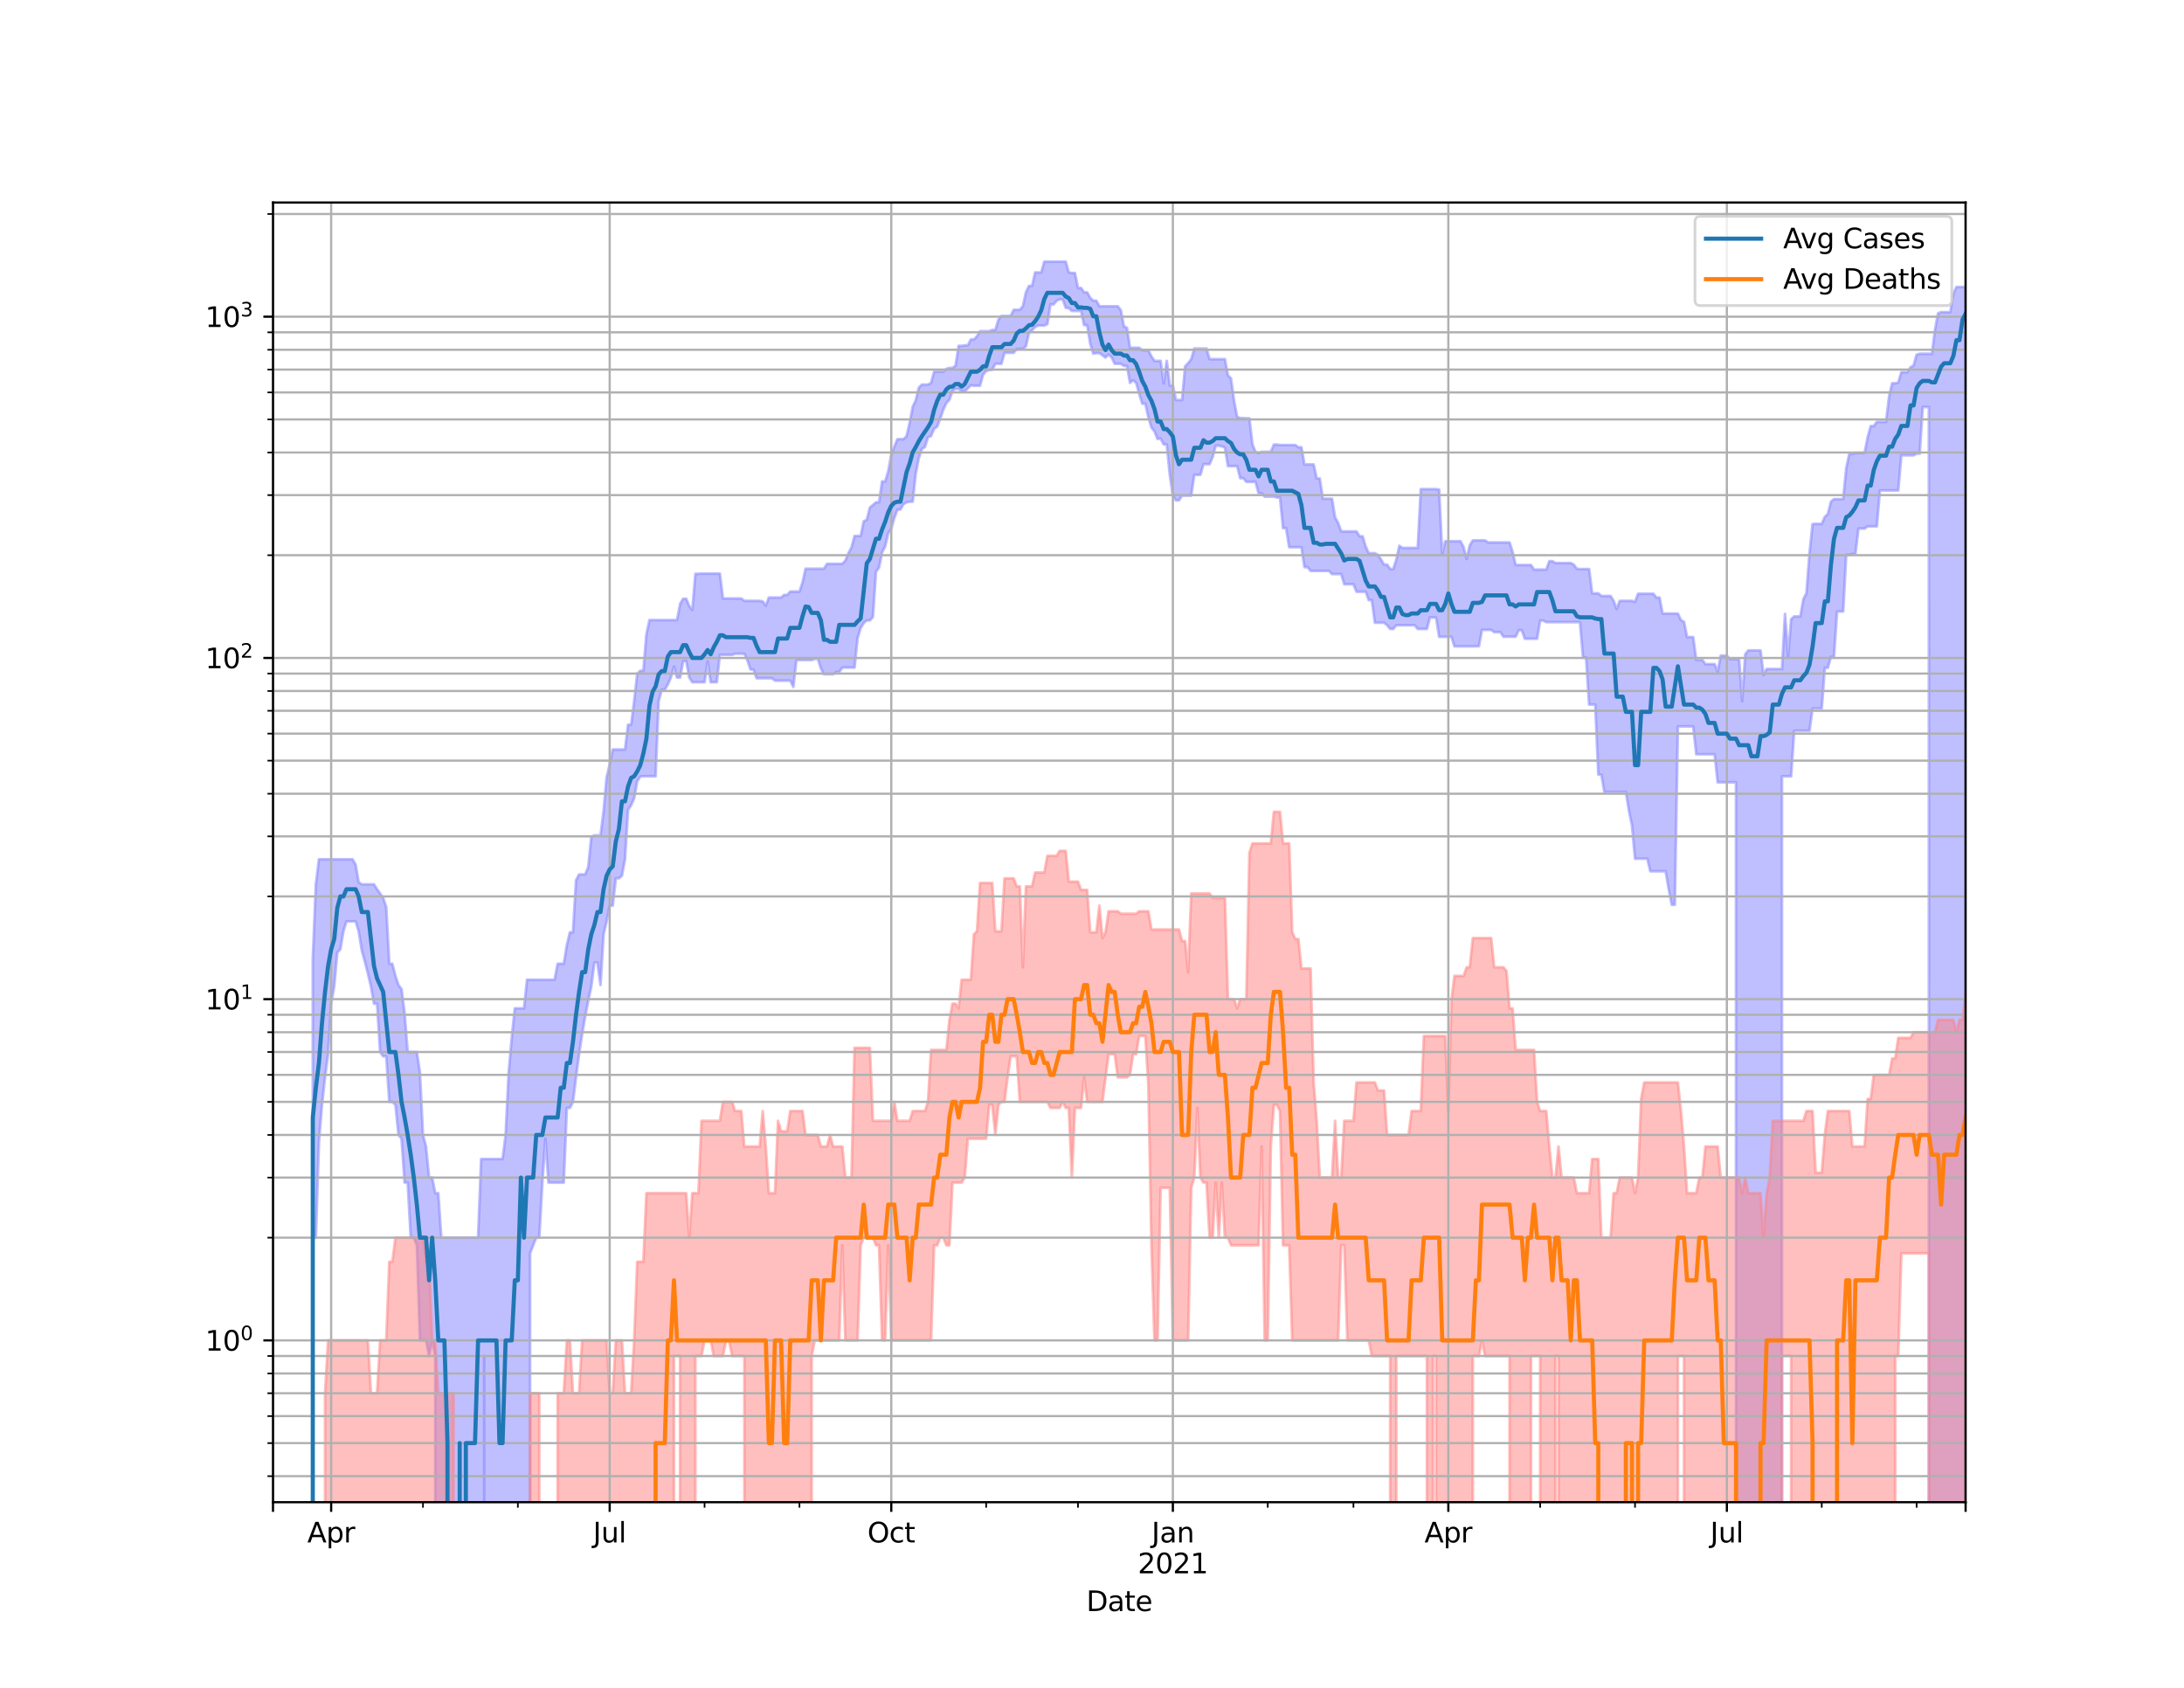 <?xml version="1.0" encoding="utf-8" standalone="no"?>
<!DOCTYPE svg PUBLIC "-//W3C//DTD SVG 1.1//EN"
  "http://www.w3.org/Graphics/SVG/1.1/DTD/svg11.dtd">
<svg height="612pt" version="1.1" viewBox="0 0 792 612" width="792pt" xmlns="http://www.w3.org/2000/svg" xmlns:xlink="http://www.w3.org/1999/xlink">
 <defs>
  <style type="text/css">*{stroke-linecap:butt;stroke-linejoin:round;}</style>
 </defs>
 <g id="figure_1">
  <g id="patch_1">
   <path d="M 0 612 
L 792 612 
L 792 0 
L 0 0 
z
" style="fill:#ffffff;"/>
  </g>
  <g id="axes_1">
   <g id="patch_2">
    <path d="M 99 544.68 
L 712.8 544.68 
L 712.8 73.44 
L 99 73.44 
z
" style="fill:#ffffff;"/>
   </g>
   <g id="PolyCollection_1">
    <path clip-path="url(#p68e2955192)" d="M 99 124212.081 
L 99 124212.081 
L 100.11 124212.081 
L 101.22 124212.081 
L 102.33 124212.081 
L 103.44 124212.081 
L 104.55 124212.081 
L 105.66 124212.081 
L 106.77 124212.081 
L 107.88 124212.081 
L 108.99 124212.081 
L 110.099 124212.081 
L 111.209 124212.081 
L 112.319 124212.081 
L 113.429 347.779 
L 114.539 320.66 
L 115.649 311.569 
L 116.759 311.569 
L 117.869 311.569 
L 118.979 311.569 
L 120.089 311.569 
L 121.199 311.569 
L 122.309 311.569 
L 123.419 311.569 
L 124.529 311.569 
L 125.639 311.569 
L 126.749 311.569 
L 127.859 311.569 
L 128.969 313.485 
L 130.078 319.922 
L 131.188 320.66 
L 132.298 320.66 
L 133.408 320.66 
L 134.518 320.66 
L 135.628 320.66 
L 136.738 322.422 
L 137.848 323.979 
L 138.958 325.583 
L 140.068 328.943 
L 141.178 349.445 
L 142.288 349.445 
L 143.398 353.852 
L 144.508 357.167 
L 145.618 358.653 
L 146.728 367.356 
L 147.838 381.454 
L 148.948 381.454 
L 150.058 381.454 
L 151.167 381.454 
L 152.277 388.849 
L 153.387 411.524 
L 154.497 415.713 
L 155.607 426.982 
L 156.717 426.982 
L 157.827 432.644 
L 158.937 432.644 
L 160.047 448.769 
L 161.157 448.769 
L 162.267 448.769 
L 163.377 448.769 
L 164.487 448.769 
L 165.597 448.769 
L 166.707 448.769 
L 167.817 448.769 
L 168.927 448.769 
L 170.037 448.769 
L 171.146 448.769 
L 172.256 448.769 
L 173.366 448.769 
L 174.476 420.257 
L 175.586 420.257 
L 176.696 420.257 
L 177.806 420.257 
L 178.916 420.257 
L 180.026 420.257 
L 181.136 420.257 
L 182.246 420.257 
L 183.356 411.524 
L 184.466 388.849 
L 185.576 376.333 
L 186.686 365.613 
L 187.796 365.613 
L 188.906 365.613 
L 190.016 365.613 
L 191.125 355.248 
L 192.235 355.248 
L 193.345 355.248 
L 194.455 355.248 
L 195.565 355.248 
L 196.675 355.248 
L 197.785 355.248 
L 198.895 355.248 
L 200.005 355.248 
L 201.115 355.248 
L 202.225 349.445 
L 203.335 349.445 
L 204.445 349.445 
L 205.555 342.695 
L 206.665 338.051 
L 207.775 338.051 
L 208.885 319.194 
L 209.995 317.068 
L 211.105 317.068 
L 212.214 317.068 
L 213.324 314.358 
L 214.434 303.436 
L 215.544 302.899 
L 216.654 302.899 
L 217.764 302.899 
L 218.874 294.211 
L 219.984 281.829 
L 221.094 277.223 
L 222.204 271.772 
L 223.314 271.772 
L 224.424 271.772 
L 225.534 271.772 
L 226.644 271.772 
L 227.754 262.796 
L 228.864 262.796 
L 229.974 254.236 
L 231.084 244.284 
L 232.193 243.219 
L 233.303 243.219 
L 234.413 229.943 
L 235.523 224.838 
L 236.633 224.838 
L 237.743 224.838 
L 238.853 224.838 
L 239.963 224.838 
L 241.073 224.838 
L 242.183 224.838 
L 243.293 224.838 
L 244.403 224.838 
L 245.513 224.838 
L 246.623 218.969 
L 247.733 217.099 
L 248.843 217.099 
L 249.953 219.758 
L 251.063 221.139 
L 252.173 208.064 
L 253.282 208.064 
L 254.392 207.973 
L 255.502 207.973 
L 256.612 207.973 
L 257.722 207.973 
L 258.832 207.973 
L 259.942 207.973 
L 261.052 207.973 
L 262.162 216.991 
L 263.272 216.991 
L 264.382 216.991 
L 265.492 216.991 
L 266.602 216.991 
L 267.712 216.991 
L 268.822 216.991 
L 269.932 217.861 
L 271.042 217.861 
L 272.152 217.861 
L 273.261 217.861 
L 274.371 217.861 
L 275.481 217.861 
L 276.591 218.081 
L 277.701 219.645 
L 278.811 216.668 
L 279.921 216.668 
L 281.031 216.668 
L 282.141 216.668 
L 283.251 216.668 
L 284.361 215.711 
L 285.471 215.711 
L 286.581 214.496 
L 287.691 214.496 
L 288.801 214.496 
L 289.911 214.496 
L 291.021 211.2 
L 292.131 206.208 
L 293.241 206.208 
L 294.35 206.208 
L 295.46 206.208 
L 296.57 206.208 
L 297.68 206.208 
L 298.79 206.208 
L 299.9 204.442 
L 301.01 204.442 
L 302.12 204.442 
L 303.23 204.442 
L 304.34 204.442 
L 305.45 204.442 
L 306.56 203.26 
L 307.67 200.597 
L 308.78 198.466 
L 309.89 194.347 
L 311 194.347 
L 312.11 194.347 
L 313.22 189.006 
L 314.329 188.495 
L 315.439 184.05 
L 316.549 183.122 
L 317.659 182.136 
L 318.769 182.136 
L 319.879 174.572 
L 320.989 174.572 
L 322.099 170.956 
L 323.209 164.802 
L 324.319 161.939 
L 325.429 159.245 
L 326.539 159.245 
L 327.649 159.245 
L 328.759 158.139 
L 329.869 153.354 
L 330.979 147.5 
L 332.089 145.164 
L 333.199 140.558 
L 334.308 139.451 
L 335.418 139.451 
L 336.528 139.451 
L 337.638 138.842 
L 338.748 134.744 
L 339.858 134.744 
L 340.968 134.744 
L 342.078 134.744 
L 343.188 133.772 
L 344.298 133.407 
L 345.408 133.407 
L 346.518 132.563 
L 347.628 125.408 
L 348.738 125.408 
L 349.848 125.232 
L 350.958 125.232 
L 352.068 123.103 
L 353.178 123.103 
L 354.288 121.956 
L 355.397 120.088 
L 356.507 120.088 
L 357.617 120.088 
L 358.727 120.088 
L 359.837 119.663 
L 360.947 119.663 
L 362.057 115.928 
L 363.167 114.579 
L 364.277 114.579 
L 365.387 114.579 
L 366.497 114.579 
L 367.607 112.333 
L 368.717 112.333 
L 369.827 112.333 
L 370.937 110.985 
L 372.047 105.97 
L 373.157 103.661 
L 374.267 103.661 
L 375.376 98.783 
L 376.486 98.783 
L 377.596 98.783 
L 378.706 94.86 
L 379.816 94.86 
L 380.926 94.86 
L 382.036 94.86 
L 383.146 94.86 
L 384.256 94.86 
L 385.366 94.86 
L 386.476 94.86 
L 387.586 98.783 
L 388.696 98.986 
L 389.806 98.986 
L 390.916 104.408 
L 392.026 104.408 
L 393.136 106.007 
L 394.246 106.007 
L 395.356 107.99 
L 396.465 109.026 
L 397.575 109.026 
L 398.685 111.056 
L 399.795 111.056 
L 400.905 111.056 
L 402.015 111.056 
L 403.125 111.056 
L 404.235 111.056 
L 405.345 111.056 
L 406.455 112.441 
L 407.565 118.345 
L 408.675 118.846 
L 409.785 126.093 
L 410.895 126.093 
L 412.005 126.093 
L 413.115 126.093 
L 414.225 127.022 
L 415.335 127.022 
L 416.444 127.022 
L 417.554 129.224 
L 418.664 130.849 
L 419.774 130.849 
L 420.884 130.849 
L 421.994 139.019 
L 423.104 130.849 
L 424.214 139.783 
L 425.324 139.783 
L 426.434 145.032 
L 427.544 145.032 
L 428.654 145.032 
L 429.764 132.833 
L 430.874 131.674 
L 431.984 130.216 
L 433.094 126.372 
L 434.204 126.372 
L 435.314 126.372 
L 436.424 126.372 
L 437.533 126.372 
L 438.643 130.216 
L 439.753 130.216 
L 440.863 130.216 
L 441.973 130.216 
L 443.083 130.216 
L 444.193 130.216 
L 445.303 136.124 
L 446.413 137.237 
L 447.523 145.372 
L 448.633 151.134 
L 449.743 151.611 
L 450.853 151.611 
L 451.963 151.675 
L 453.073 151.675 
L 454.183 161.119 
L 455.293 163.831 
L 456.403 164.287 
L 457.512 163.831 
L 458.622 163.831 
L 459.732 163.831 
L 460.842 163.831 
L 461.952 161.208 
L 463.062 161.208 
L 464.172 161.361 
L 465.282 161.361 
L 466.392 161.361 
L 467.502 161.361 
L 468.612 161.361 
L 469.722 161.361 
L 470.832 162.172 
L 471.942 162.172 
L 473.052 168.407 
L 474.162 168.407 
L 475.272 168.407 
L 476.382 168.407 
L 477.492 173.489 
L 478.601 173.489 
L 479.711 180.817 
L 480.821 180.817 
L 481.931 180.817 
L 483.041 180.817 
L 484.151 187.593 
L 485.261 189.629 
L 486.371 192.698 
L 487.481 192.698 
L 488.591 192.698 
L 489.701 192.698 
L 490.811 192.698 
L 491.921 192.698 
L 493.031 194.466 
L 494.141 194.466 
L 495.251 198.161 
L 496.361 200.597 
L 497.471 200.597 
L 498.58 200.597 
L 499.69 201.183 
L 500.8 202.871 
L 501.91 204.728 
L 503.02 204.728 
L 504.13 206.326 
L 505.24 206.326 
L 506.35 202.954 
L 507.46 197.908 
L 508.57 198.67 
L 509.68 198.67 
L 510.79 198.67 
L 511.9 198.67 
L 513.01 198.67 
L 514.12 198.67 
L 515.23 177.354 
L 516.34 177.354 
L 517.45 177.354 
L 518.559 177.354 
L 519.669 177.354 
L 520.779 177.354 
L 521.889 177.509 
L 522.999 200.943 
L 524.109 196.245 
L 525.219 196.245 
L 526.329 196.245 
L 527.439 196.245 
L 528.549 196.245 
L 529.659 196.245 
L 530.769 198.44 
L 531.879 202.705 
L 532.989 197.732 
L 534.099 195.952 
L 535.209 195.952 
L 536.319 195.952 
L 537.429 195.952 
L 538.539 195.952 
L 539.648 196.687 
L 540.758 196.687 
L 541.868 196.687 
L 542.978 196.687 
L 544.088 196.687 
L 545.198 196.687 
L 546.308 196.687 
L 547.418 196.687 
L 548.528 200.148 
L 549.638 204.871 
L 550.748 204.871 
L 551.858 204.871 
L 552.968 204.871 
L 554.078 204.871 
L 555.188 204.871 
L 556.298 206.533 
L 557.408 206.533 
L 558.518 206.533 
L 559.627 206.533 
L 560.737 206.533 
L 561.847 203.483 
L 562.957 203.483 
L 564.067 204.158 
L 565.177 204.158 
L 566.287 204.158 
L 567.397 204.158 
L 568.507 204.158 
L 569.617 204.158 
L 570.727 204.757 
L 571.837 206.238 
L 572.947 206.326 
L 574.057 206.326 
L 575.167 206.326 
L 576.277 206.326 
L 577.387 215.152 
L 578.497 215.152 
L 579.607 215.152 
L 580.716 216.099 
L 581.826 216.099 
L 582.936 216.099 
L 584.046 216.099 
L 585.156 217.861 
L 586.266 220.829 
L 587.376 217.861 
L 588.486 217.861 
L 589.596 217.861 
L 590.706 217.861 
L 591.816 217.861 
L 592.926 218.191 
L 594.036 215.292 
L 595.146 215.292 
L 596.256 215.292 
L 597.366 215.292 
L 598.476 215.292 
L 599.586 215.292 
L 600.695 216.668 
L 601.805 216.668 
L 602.915 222.477 
L 604.025 222.477 
L 605.135 222.477 
L 606.245 222.477 
L 607.355 222.477 
L 608.465 222.477 
L 609.575 224.838 
L 610.685 225.466 
L 611.795 231.006 
L 612.905 231.006 
L 614.015 231.006 
L 615.125 239.266 
L 616.235 239.266 
L 617.345 239.266 
L 618.455 240.812 
L 619.565 240.812 
L 620.675 240.812 
L 621.784 240.812 
L 622.894 243.571 
L 624.004 237.71 
L 625.114 237.71 
L 626.224 237.71 
L 627.334 238.994 
L 628.444 238.994 
L 629.554 238.994 
L 630.664 238.994 
L 631.774 254.236 
L 632.884 237.236 
L 633.994 235.839 
L 635.104 235.839 
L 636.214 235.839 
L 637.324 235.839 
L 638.434 235.839 
L 639.544 244.764 
L 640.654 242.578 
L 641.763 242.578 
L 642.873 242.578 
L 643.983 242.578 
L 645.093 242.578 
L 646.203 242.578 
L 647.313 222.596 
L 648.423 238.028 
L 649.533 224.506 
L 650.643 223.522 
L 651.753 223.522 
L 652.863 223.522 
L 653.973 217.243 
L 655.083 215.083 
L 656.193 200.544 
L 657.303 190.019 
L 658.413 189.954 
L 659.523 189.954 
L 660.633 189.954 
L 661.742 187.406 
L 662.852 186.359 
L 663.962 181.911 
L 665.072 180.964 
L 666.182 180.964 
L 667.292 180.964 
L 668.402 180.964 
L 669.512 169.778 
L 670.622 164.599 
L 671.732 164.599 
L 672.842 164.234 
L 673.952 164.234 
L 675.062 164.234 
L 676.172 164.234 
L 677.282 158.537 
L 678.392 154.488 
L 679.502 154.488 
L 680.612 152.948 
L 681.722 152.948 
L 682.831 152.948 
L 683.941 152.948 
L 685.051 143.747 
L 686.161 138.977 
L 687.271 138.977 
L 688.381 138.725 
L 689.491 134.955 
L 690.601 134.955 
L 691.711 134.955 
L 692.821 133.172 
L 693.931 132.541 
L 695.041 128.616 
L 696.151 128.263 
L 697.261 128.263 
L 698.371 128.263 
L 699.481 128.263 
L 700.591 128.263 
L 701.701 119.528 
L 702.81 113.599 
L 703.92 113.191 
L 705.03 113.191 
L 706.14 113.191 
L 707.25 113.191 
L 708.36 106.488 
L 709.47 104.059 
L 710.58 104.059 
L 711.69 104.059 
L 712.8 104.059 
L 712.8 124212.081 
L 712.8 124212.081 
L 711.69 124212.081 
L 710.58 124212.081 
L 709.47 124212.081 
L 708.36 124212.081 
L 707.25 124212.081 
L 706.14 124212.081 
L 705.03 124212.081 
L 703.92 124212.081 
L 702.81 124212.081 
L 701.701 124212.081 
L 700.591 124212.081 
L 699.481 147.589 
L 698.371 147.589 
L 697.261 147.589 
L 696.151 164.49 
L 695.041 164.49 
L 693.931 165.103 
L 692.821 165.103 
L 691.711 165.103 
L 690.601 165.103 
L 689.491 165.103 
L 688.381 177.838 
L 687.271 177.838 
L 686.161 177.838 
L 685.051 177.838 
L 683.941 177.838 
L 682.831 177.838 
L 681.722 177.838 
L 680.612 190.853 
L 679.502 190.853 
L 678.392 190.853 
L 677.282 190.853 
L 676.172 191.655 
L 675.062 191.655 
L 673.952 191.655 
L 672.842 200.889 
L 671.732 200.889 
L 670.622 201.13 
L 669.512 201.13 
L 668.402 221.725 
L 667.292 221.725 
L 666.182 221.725 
L 665.072 238.134 
L 663.962 238.134 
L 662.852 242.117 
L 661.742 242.117 
L 660.633 256.89 
L 659.523 256.89 
L 658.413 256.89 
L 657.303 256.89 
L 656.193 264.947 
L 655.083 264.947 
L 653.973 264.947 
L 652.863 264.947 
L 651.753 264.947 
L 650.643 264.947 
L 649.533 281.469 
L 648.423 281.469 
L 647.313 281.469 
L 646.203 281.469 
L 645.093 124212.081 
L 643.983 124212.081 
L 642.873 124212.081 
L 641.763 124212.081 
L 640.654 124212.081 
L 639.544 124212.081 
L 638.434 124212.081 
L 637.324 124212.081 
L 636.214 124212.081 
L 635.104 124212.081 
L 633.994 124212.081 
L 632.884 124212.081 
L 631.774 124212.081 
L 630.664 124212.081 
L 629.554 283.663 
L 628.444 283.663 
L 627.334 283.663 
L 626.224 283.663 
L 625.114 283.663 
L 624.004 283.663 
L 622.894 283.663 
L 621.784 273.494 
L 620.675 273.494 
L 619.565 273.494 
L 618.455 273.494 
L 617.345 273.494 
L 616.235 273.494 
L 615.125 273.494 
L 614.015 263.389 
L 612.905 263.389 
L 611.795 263.389 
L 610.685 263.389 
L 609.575 263.389 
L 608.465 263.389 
L 607.355 328.083 
L 606.245 328.083 
L 605.135 322.422 
L 604.025 315.923 
L 602.915 315.923 
L 601.805 315.923 
L 600.695 315.923 
L 599.586 315.923 
L 598.476 315.923 
L 597.366 311.361 
L 596.256 311.361 
L 595.146 311.361 
L 594.036 311.361 
L 592.926 311.361 
L 591.816 299.287 
L 590.706 293.909 
L 589.596 287.131 
L 588.486 287.131 
L 587.376 287.131 
L 586.266 287.131 
L 585.156 287.131 
L 584.046 287.131 
L 582.936 287.131 
L 581.826 287.263 
L 580.716 280.876 
L 579.607 280.876 
L 578.497 255.473 
L 577.387 255.473 
L 576.277 255.473 
L 575.167 238.402 
L 574.057 238.402 
L 572.947 225.593 
L 571.837 225.593 
L 570.727 225.593 
L 569.617 225.593 
L 568.507 225.593 
L 567.397 225.593 
L 566.287 225.593 
L 565.177 225.593 
L 564.067 225.593 
L 562.957 225.593 
L 561.847 225.593 
L 560.737 225.593 
L 559.627 225.005 
L 558.518 225.005 
L 557.408 231.616 
L 556.298 231.616 
L 555.188 231.616 
L 554.078 231.616 
L 552.968 231.616 
L 551.858 228.498 
L 550.748 228.498 
L 549.638 230.866 
L 548.528 230.866 
L 547.418 230.866 
L 546.308 230.866 
L 545.198 230.866 
L 544.088 229.215 
L 542.978 229.215 
L 541.868 229.215 
L 540.758 228.409 
L 539.648 228.409 
L 538.539 228.409 
L 537.429 228.409 
L 536.319 234.328 
L 535.209 234.328 
L 534.099 234.377 
L 532.989 234.377 
L 531.879 234.377 
L 530.769 234.377 
L 529.659 234.377 
L 528.549 234.377 
L 527.439 234.377 
L 526.329 230.913 
L 525.219 230.913 
L 524.109 230.913 
L 522.999 230.913 
L 521.889 230.913 
L 520.779 223.93 
L 519.669 223.93 
L 518.559 223.848 
L 517.45 228.054 
L 516.34 228.054 
L 515.23 228.054 
L 514.12 228.054 
L 513.01 226.701 
L 511.9 226.701 
L 510.79 226.701 
L 509.68 226.701 
L 508.57 226.701 
L 507.46 226.701 
L 506.35 226.701 
L 505.24 228.054 
L 504.13 228.054 
L 503.02 226.701 
L 501.91 225.804 
L 500.8 225.804 
L 499.69 225.804 
L 498.58 225.804 
L 497.471 217.606 
L 496.361 217.606 
L 495.251 214.565 
L 494.141 214.565 
L 493.031 214.565 
L 491.921 214.565 
L 490.811 211.85 
L 489.701 211.85 
L 488.591 211.85 
L 487.481 211.85 
L 486.371 208.156 
L 485.261 208.156 
L 484.151 208.156 
L 483.041 208.156 
L 481.931 207.009 
L 480.821 207.009 
L 479.711 207.009 
L 478.601 207.009 
L 477.492 207.009 
L 476.382 207.009 
L 475.272 207.009 
L 474.162 205.652 
L 473.052 205.652 
L 471.942 198.415 
L 470.832 198.415 
L 469.722 198.415 
L 468.612 198.415 
L 467.502 198.415 
L 466.392 191.498 
L 465.282 191.498 
L 464.172 180.397 
L 463.062 180.397 
L 461.952 180.07 
L 460.842 180.07 
L 459.732 180.07 
L 458.622 180.07 
L 457.512 178.836 
L 456.403 178.836 
L 455.293 174.703 
L 454.183 174.703 
L 453.073 174.703 
L 451.963 174.703 
L 450.853 173.377 
L 449.743 173.377 
L 448.633 169.007 
L 447.523 169.007 
L 446.413 169.007 
L 445.303 169.007 
L 444.193 162.289 
L 443.083 161.836 
L 441.973 161.604 
L 440.863 161.604 
L 439.753 165.681 
L 438.643 168.305 
L 437.533 168.305 
L 436.424 168.305 
L 435.314 172.161 
L 434.204 172.161 
L 433.094 172.161 
L 431.984 179.71 
L 430.874 179.71 
L 429.764 179.71 
L 428.654 179.71 
L 427.544 181.426 
L 426.434 181.426 
L 425.324 179.782 
L 424.214 172.161 
L 423.104 161.144 
L 421.994 161.144 
L 420.884 159.012 
L 419.774 159.183 
L 418.664 156.411 
L 417.554 154.985 
L 416.444 151.292 
L 415.335 146.377 
L 414.225 146.377 
L 413.115 142.762 
L 412.005 138.817 
L 410.895 137.885 
L 409.785 138.817 
L 408.675 132.653 
L 407.565 132.653 
L 406.455 131.909 
L 405.345 131.909 
L 404.235 131.909 
L 403.125 129.618 
L 402.015 128.554 
L 400.905 129.633 
L 399.795 128.811 
L 398.685 128.029 
L 397.575 128.029 
L 396.465 128.222 
L 395.356 124.623 
L 394.246 117.893 
L 393.136 117.893 
L 392.026 112.745 
L 390.916 112.745 
L 389.806 112.745 
L 388.696 112.745 
L 387.586 111.716 
L 386.476 111.609 
L 385.366 108.551 
L 384.256 108.555 
L 383.146 109.079 
L 382.036 110.399 
L 380.926 110.399 
L 379.816 117.531 
L 378.706 118.03 
L 377.596 118.03 
L 376.486 118.03 
L 375.376 118.523 
L 374.267 119.774 
L 373.157 120.695 
L 372.047 125.579 
L 370.937 126.532 
L 369.827 126.532 
L 368.717 126.532 
L 367.607 127.906 
L 366.497 127.906 
L 365.387 127.906 
L 364.277 127.906 
L 363.167 131.902 
L 362.057 131.902 
L 360.947 131.902 
L 359.837 134.048 
L 358.727 134.186 
L 357.617 134.558 
L 356.507 135.821 
L 355.397 139.851 
L 354.288 139.851 
L 353.178 139.851 
L 352.068 139.697 
L 350.958 140.845 
L 349.848 141.937 
L 348.738 141.937 
L 347.628 141.002 
L 346.518 141.002 
L 345.408 141.733 
L 344.298 144.956 
L 343.188 146.127 
L 342.078 148.557 
L 340.968 151.75 
L 339.858 154.669 
L 338.748 155.475 
L 337.638 158.115 
L 336.528 158.561 
L 335.418 162.081 
L 334.308 162.785 
L 333.199 166.056 
L 332.089 171.663 
L 330.979 181.911 
L 329.869 181.911 
L 328.759 182.136 
L 327.649 182.817 
L 326.539 184.736 
L 325.429 184.854 
L 324.319 187.781 
L 323.209 191.722 
L 322.099 193.365 
L 320.989 198.11 
L 319.879 200.306 
L 318.769 205.827 
L 317.659 207.338 
L 316.549 223.767 
L 315.439 224.963 
L 314.329 224.963 
L 313.22 225.889 
L 312.11 227.702 
L 311 231.334 
L 309.89 242.059 
L 308.78 242.059 
L 307.67 242.059 
L 306.56 242.059 
L 305.45 242.059 
L 304.34 243.689 
L 303.23 243.689 
L 302.12 244.463 
L 301.01 244.463 
L 299.9 244.463 
L 298.79 244.463 
L 297.68 242.347 
L 296.57 238.886 
L 295.46 238.886 
L 294.35 239.32 
L 293.241 239.32 
L 292.131 239.32 
L 291.021 239.32 
L 289.911 239.32 
L 288.801 239.429 
L 287.691 249.095 
L 286.581 246.792 
L 285.471 246.792 
L 284.361 246.792 
L 283.251 246.792 
L 282.141 246.792 
L 281.031 246.792 
L 279.921 245.922 
L 278.811 245.922 
L 277.701 245.922 
L 276.591 245.922 
L 275.481 245.922 
L 274.371 245.922 
L 273.261 242.752 
L 272.152 242.752 
L 271.042 239.429 
L 269.932 237.027 
L 268.822 237.027 
L 267.712 237.027 
L 266.602 237.027 
L 265.492 237.446 
L 264.382 237.446 
L 263.272 237.446 
L 262.162 237.446 
L 261.052 237.446 
L 259.942 247.359 
L 258.832 247.359 
L 257.722 247.359 
L 256.612 239.868 
L 255.502 247.359 
L 254.392 247.359 
L 253.282 247.359 
L 252.173 247.359 
L 251.063 247.359 
L 249.953 245.676 
L 248.843 239.703 
L 247.733 239.703 
L 246.623 245.676 
L 245.513 245.676 
L 244.403 241.716 
L 243.293 245.676 
L 242.183 248.123 
L 241.073 250.085 
L 239.963 250.085 
L 238.853 254.236 
L 237.743 281.469 
L 236.633 281.469 
L 235.523 281.469 
L 234.413 281.469 
L 233.303 281.469 
L 232.193 281.589 
L 231.084 283.291 
L 229.974 289.435 
L 228.864 291.987 
L 227.754 293.609 
L 226.644 311.569 
L 225.534 317.534 
L 224.424 318.476 
L 223.314 318.476 
L 222.204 328.368 
L 221.094 328.368 
L 219.984 334.093 
L 218.874 338.74 
L 217.764 357.167 
L 216.654 349.024 
L 215.544 349.024 
L 214.434 357.658 
L 213.324 362.829 
L 212.214 368.55 
L 211.105 374.955 
L 209.995 382.227 
L 208.885 390.64 
L 207.775 399.534 
L 206.665 401.727 
L 205.555 401.727 
L 204.445 428.804 
L 203.335 428.804 
L 202.225 428.804 
L 201.115 428.804 
L 200.005 428.804 
L 198.895 428.804 
L 197.785 412.885 
L 196.675 428.804 
L 195.565 448.769 
L 194.455 448.769 
L 193.345 451.526 
L 192.235 454.431 
L 191.125 124212.081 
L 190.016 124212.081 
L 188.906 124212.081 
L 187.796 124212.081 
L 186.686 124212.081 
L 185.576 124212.081 
L 184.466 124212.081 
L 183.356 124212.081 
L 182.246 124212.081 
L 181.136 124212.081 
L 180.026 124212.081 
L 178.916 124212.081 
L 177.806 124212.081 
L 176.696 124212.081 
L 175.586 491.676 
L 174.476 124212.081 
L 173.366 124212.081 
L 172.256 124212.081 
L 171.146 124212.081 
L 170.037 124212.081 
L 168.927 124212.081 
L 167.817 124212.081 
L 166.707 124212.081 
L 165.597 124212.081 
L 164.487 124212.081 
L 163.377 124212.081 
L 162.267 124212.081 
L 161.157 124212.081 
L 160.047 124212.081 
L 158.937 124212.081 
L 157.827 491.676 
L 156.717 486.015 
L 155.607 491.676 
L 154.497 486.015 
L 153.387 486.015 
L 152.277 486.015 
L 151.167 451.526 
L 150.058 448.769 
L 148.948 448.769 
L 147.838 428.804 
L 146.728 428.804 
L 145.618 412.885 
L 144.508 411.524 
L 143.398 400.619 
L 142.288 399.534 
L 141.178 399.534 
L 140.068 383.012 
L 138.958 383.012 
L 137.848 381.454 
L 136.738 363.925 
L 135.628 363.925 
L 134.518 357.658 
L 133.408 352.942 
L 132.298 348.606 
L 131.188 344.594 
L 130.078 337.71 
L 128.969 334.093 
L 127.859 334.093 
L 126.749 334.093 
L 125.639 334.093 
L 124.529 337.71 
L 123.419 344.209 
L 122.309 345.373 
L 121.199 357.658 
L 120.089 363.925 
L 118.979 382.227 
L 117.869 390.64 
L 116.759 400.619 
L 115.649 414.28 
L 114.539 448.769 
L 113.429 448.769 
L 112.319 124212.081 
L 111.209 124212.081 
L 110.099 124212.081 
L 108.99 124212.081 
L 107.88 124212.081 
L 106.77 124212.081 
L 105.66 124212.081 
L 104.55 124212.081 
L 103.44 124212.081 
L 102.33 124212.081 
L 101.22 124212.081 
L 100.11 124212.081 
L 99 124212.081 
z
" style="fill:#8080ff;fill-opacity:0.5;stroke:#8080ff;stroke-opacity:0.5;"/>
   </g>
   <g id="PolyCollection_2">
    <path clip-path="url(#p68e2955192)" d="M 99 124212.081 
L 99 124212.081 
L 100.11 124212.081 
L 101.22 124212.081 
L 102.33 124212.081 
L 103.44 124212.081 
L 104.55 124212.081 
L 105.66 124212.081 
L 106.77 124212.081 
L 107.88 124212.081 
L 108.99 124212.081 
L 110.099 124212.081 
L 111.209 124212.081 
L 112.319 124212.081 
L 113.429 124212.081 
L 114.539 124212.081 
L 115.649 124212.081 
L 116.759 124212.081 
L 117.869 505.18 
L 118.979 486.015 
L 120.089 486.015 
L 121.199 486.015 
L 122.309 486.015 
L 123.419 486.015 
L 124.529 486.015 
L 125.639 486.015 
L 126.749 486.015 
L 127.859 486.015 
L 128.969 486.015 
L 130.078 486.015 
L 131.188 486.015 
L 132.298 486.015 
L 133.408 486.015 
L 134.518 505.18 
L 135.628 505.18 
L 136.738 505.18 
L 137.848 486.015 
L 138.958 486.015 
L 140.068 486.015 
L 141.178 457.502 
L 142.288 457.502 
L 143.398 448.769 
L 144.508 448.769 
L 145.618 448.769 
L 146.728 448.769 
L 147.838 448.769 
L 148.948 448.769 
L 150.058 448.769 
L 151.167 448.769 
L 152.277 448.769 
L 153.387 448.769 
L 154.497 457.502 
L 155.607 457.502 
L 156.717 486.015 
L 157.827 486.015 
L 158.937 505.18 
L 160.047 505.18 
L 161.157 505.18 
L 162.267 505.18 
L 163.377 505.18 
L 164.487 505.18 
L 165.597 124212.081 
L 166.707 124212.081 
L 167.817 124212.081 
L 168.927 124212.081 
L 170.037 124212.081 
L 171.146 124212.081 
L 172.256 124212.081 
L 173.366 124212.081 
L 174.476 124212.081 
L 175.586 124212.081 
L 176.696 124212.081 
L 177.806 124212.081 
L 178.916 124212.081 
L 180.026 124212.081 
L 181.136 124212.081 
L 182.246 124212.081 
L 183.356 124212.081 
L 184.466 124212.081 
L 185.576 124212.081 
L 186.686 124212.081 
L 187.796 124212.081 
L 188.906 124212.081 
L 190.016 124212.081 
L 191.125 124212.081 
L 192.235 505.18 
L 193.345 505.18 
L 194.455 505.18 
L 195.565 505.18 
L 196.675 124212.081 
L 197.785 124212.081 
L 198.895 124212.081 
L 200.005 124212.081 
L 201.115 124212.081 
L 202.225 505.18 
L 203.335 505.18 
L 204.445 505.18 
L 205.555 486.015 
L 206.665 486.015 
L 207.775 505.18 
L 208.885 505.18 
L 209.995 505.18 
L 211.105 486.015 
L 212.214 486.015 
L 213.324 486.015 
L 214.434 486.015 
L 215.544 486.015 
L 216.654 486.015 
L 217.764 486.015 
L 218.874 486.015 
L 219.984 486.015 
L 221.094 505.18 
L 222.204 505.18 
L 223.314 486.015 
L 224.424 486.015 
L 225.534 486.015 
L 226.644 505.18 
L 227.754 505.18 
L 228.864 505.18 
L 229.974 486.015 
L 231.084 457.502 
L 232.193 457.502 
L 233.303 457.502 
L 234.413 432.644 
L 235.523 432.644 
L 236.633 432.644 
L 237.743 432.644 
L 238.853 432.644 
L 239.963 432.644 
L 241.073 432.644 
L 242.183 432.644 
L 243.293 432.644 
L 244.403 432.644 
L 245.513 432.644 
L 246.623 432.644 
L 247.733 432.644 
L 248.843 432.644 
L 249.953 448.769 
L 251.063 432.644 
L 252.173 432.644 
L 253.282 432.644 
L 254.392 406.403 
L 255.502 406.403 
L 256.612 406.403 
L 257.722 406.403 
L 258.832 406.403 
L 259.942 406.403 
L 261.052 406.403 
L 262.162 399.534 
L 263.272 399.534 
L 264.382 399.534 
L 265.492 399.534 
L 266.602 402.859 
L 267.712 402.859 
L 268.822 402.859 
L 269.932 415.713 
L 271.042 415.713 
L 272.152 415.713 
L 273.261 415.713 
L 274.371 415.713 
L 275.481 415.713 
L 276.591 402.859 
L 277.701 415.713 
L 278.811 432.644 
L 279.921 432.644 
L 281.031 432.644 
L 282.141 406.403 
L 283.251 410.197 
L 284.361 410.197 
L 285.471 410.197 
L 286.581 402.859 
L 287.691 402.859 
L 288.801 402.859 
L 289.911 402.859 
L 291.021 402.859 
L 292.131 411.524 
L 293.241 411.524 
L 294.35 411.524 
L 295.46 411.524 
L 296.57 411.524 
L 297.68 415.713 
L 298.79 415.713 
L 299.9 415.713 
L 301.01 411.524 
L 302.12 415.713 
L 303.23 415.713 
L 304.34 415.713 
L 305.45 415.713 
L 306.56 426.982 
L 307.67 426.982 
L 308.78 426.982 
L 309.89 379.94 
L 311 379.94 
L 312.11 379.94 
L 313.22 379.94 
L 314.329 379.94 
L 315.439 379.94 
L 316.549 406.403 
L 317.659 406.403 
L 318.769 406.403 
L 319.879 406.403 
L 320.989 406.403 
L 322.099 406.403 
L 323.209 406.403 
L 324.319 399.534 
L 325.429 406.403 
L 326.539 406.403 
L 327.649 406.403 
L 328.759 406.403 
L 329.869 406.403 
L 330.979 402.859 
L 332.089 402.859 
L 333.199 402.859 
L 334.308 402.859 
L 335.418 402.859 
L 336.528 399.534 
L 337.638 380.692 
L 338.748 380.692 
L 339.858 380.692 
L 340.968 380.692 
L 342.078 380.692 
L 343.188 380.692 
L 344.298 369.772 
L 345.408 363.925 
L 346.518 363.925 
L 347.628 365.613 
L 348.738 355.248 
L 349.848 355.248 
L 350.958 355.248 
L 352.068 355.248 
L 353.178 338.74 
L 354.288 337.71 
L 355.397 320.167 
L 356.507 320.167 
L 357.617 320.167 
L 358.727 320.167 
L 359.837 320.167 
L 360.947 337.71 
L 362.057 337.71 
L 363.167 337.71 
L 364.277 318.476 
L 365.387 318.476 
L 366.497 318.476 
L 367.607 318.476 
L 368.717 321.408 
L 369.827 321.408 
L 370.937 350.73 
L 372.047 321.408 
L 373.157 321.408 
L 374.267 321.408 
L 375.376 316.378 
L 376.486 316.378 
L 377.596 316.378 
L 378.706 316.378 
L 379.816 310.329 
L 380.926 310.329 
L 382.036 310.329 
L 383.146 310.329 
L 384.256 308.521 
L 385.366 308.521 
L 386.476 308.521 
L 387.586 319.678 
L 388.696 319.678 
L 389.806 319.678 
L 390.916 319.678 
L 392.026 322.678 
L 393.136 322.678 
L 394.246 322.678 
L 395.356 338.051 
L 396.465 338.051 
L 397.575 338.051 
L 398.685 328.368 
L 399.795 340.145 
L 400.905 338.051 
L 402.015 330.407 
L 403.125 330.407 
L 404.235 330.407 
L 405.345 330.407 
L 406.455 331.305 
L 407.565 331.305 
L 408.675 331.305 
L 409.785 331.305 
L 410.895 331.305 
L 412.005 331.305 
L 413.115 330.407 
L 414.225 330.407 
L 415.335 330.407 
L 416.444 330.407 
L 417.554 337.034 
L 418.664 337.034 
L 419.774 337.034 
L 420.884 337.034 
L 421.994 337.034 
L 423.104 337.034 
L 424.214 337.034 
L 425.324 337.034 
L 426.434 337.034 
L 427.544 337.034 
L 428.654 341.223 
L 429.764 341.223 
L 430.874 352.492 
L 431.984 323.979 
L 433.094 323.979 
L 434.204 323.979 
L 435.314 323.979 
L 436.424 323.979 
L 437.533 323.979 
L 438.643 323.979 
L 439.753 325.583 
L 440.863 325.583 
L 441.973 325.583 
L 443.083 325.583 
L 444.193 325.583 
L 445.303 362.289 
L 446.413 362.289 
L 447.523 362.289 
L 448.633 365.613 
L 449.743 362.289 
L 450.853 362.289 
L 451.963 362.289 
L 453.073 309.317 
L 454.183 305.824 
L 455.293 305.824 
L 456.403 305.824 
L 457.512 305.824 
L 458.622 305.824 
L 459.732 305.824 
L 460.842 305.824 
L 461.952 294.363 
L 463.062 294.363 
L 464.172 294.363 
L 465.282 305.824 
L 466.392 305.824 
L 467.502 305.824 
L 468.612 338.051 
L 469.722 340.502 
L 470.832 340.502 
L 471.942 351.165 
L 473.052 351.165 
L 474.162 351.165 
L 475.272 351.165 
L 476.382 392.493 
L 477.492 406.403 
L 478.601 426.982 
L 479.711 426.982 
L 480.821 426.982 
L 481.931 426.982 
L 483.041 426.982 
L 484.151 406.403 
L 485.261 426.982 
L 486.371 426.982 
L 487.481 406.403 
L 488.591 406.403 
L 489.701 406.403 
L 490.811 406.403 
L 491.921 392.493 
L 493.031 392.493 
L 494.141 392.493 
L 495.251 392.493 
L 496.361 392.493 
L 497.471 392.493 
L 498.58 392.493 
L 499.69 395.399 
L 500.8 395.399 
L 501.91 395.399 
L 503.02 411.524 
L 504.13 411.524 
L 505.24 411.524 
L 506.35 411.524 
L 507.46 411.524 
L 508.57 411.524 
L 509.68 411.524 
L 510.79 411.524 
L 511.9 402.859 
L 513.01 402.859 
L 514.12 402.859 
L 515.23 402.859 
L 516.34 375.639 
L 517.45 375.639 
L 518.559 375.639 
L 519.669 375.639 
L 520.779 375.639 
L 521.889 375.639 
L 522.999 375.639 
L 524.109 375.639 
L 525.219 402.859 
L 526.329 362.829 
L 527.439 353.852 
L 528.549 353.852 
L 529.659 353.852 
L 530.769 353.852 
L 531.879 350.73 
L 532.989 350.73 
L 534.099 340.145 
L 535.209 340.145 
L 536.319 340.145 
L 537.429 340.145 
L 538.539 340.145 
L 539.648 340.145 
L 540.758 340.145 
L 541.868 350.73 
L 542.978 350.73 
L 544.088 350.73 
L 545.198 350.73 
L 546.308 352.046 
L 547.418 365.613 
L 548.528 365.613 
L 549.638 380.692 
L 550.748 380.692 
L 551.858 380.692 
L 552.968 380.692 
L 554.078 380.692 
L 555.188 380.692 
L 556.298 380.692 
L 557.408 399.534 
L 558.518 402.859 
L 559.627 402.859 
L 560.737 402.859 
L 561.847 415.713 
L 562.957 426.982 
L 564.067 426.982 
L 565.177 415.713 
L 566.287 426.982 
L 567.397 426.982 
L 568.507 426.982 
L 569.617 426.982 
L 570.727 426.982 
L 571.837 432.644 
L 572.947 432.644 
L 574.057 432.644 
L 575.167 432.644 
L 576.277 432.644 
L 577.387 420.257 
L 578.497 420.257 
L 579.607 420.257 
L 580.716 448.769 
L 581.826 448.769 
L 582.936 448.769 
L 584.046 448.769 
L 585.156 432.644 
L 586.266 432.644 
L 587.376 426.982 
L 588.486 426.982 
L 589.596 426.982 
L 590.706 426.982 
L 591.816 426.982 
L 592.926 432.644 
L 594.036 426.982 
L 595.146 398.47 
L 596.256 392.493 
L 597.366 392.493 
L 598.476 392.493 
L 599.586 392.493 
L 600.695 392.493 
L 601.805 392.493 
L 602.915 392.493 
L 604.025 392.493 
L 605.135 392.493 
L 606.245 392.493 
L 607.355 392.493 
L 608.465 392.493 
L 609.575 402.859 
L 610.685 415.713 
L 611.795 432.644 
L 612.905 432.644 
L 614.015 432.644 
L 615.125 432.644 
L 616.235 426.982 
L 617.345 426.982 
L 618.455 415.713 
L 619.565 415.713 
L 620.675 415.713 
L 621.784 415.713 
L 622.894 415.713 
L 624.004 426.982 
L 625.114 426.982 
L 626.224 426.982 
L 627.334 426.982 
L 628.444 426.982 
L 629.554 426.982 
L 630.664 426.982 
L 631.774 432.644 
L 632.884 426.982 
L 633.994 432.644 
L 635.104 432.644 
L 636.214 432.644 
L 637.324 432.644 
L 638.434 432.644 
L 639.544 448.769 
L 640.654 432.644 
L 641.763 426.982 
L 642.873 406.403 
L 643.983 406.403 
L 645.093 406.403 
L 646.203 406.403 
L 647.313 406.403 
L 648.423 406.403 
L 649.533 406.403 
L 650.643 406.403 
L 651.753 406.403 
L 652.863 406.403 
L 653.973 406.403 
L 655.083 402.859 
L 656.193 402.859 
L 657.303 402.859 
L 658.413 425.22 
L 659.523 425.22 
L 660.633 425.22 
L 661.742 411.524 
L 662.852 402.859 
L 663.962 402.859 
L 665.072 402.859 
L 666.182 402.859 
L 667.292 402.859 
L 668.402 402.859 
L 669.512 402.859 
L 670.622 402.859 
L 671.732 415.713 
L 672.842 415.713 
L 673.952 415.713 
L 675.062 415.713 
L 676.172 415.713 
L 677.282 398.47 
L 678.392 398.47 
L 679.502 389.737 
L 680.612 389.737 
L 681.722 389.737 
L 682.831 389.737 
L 683.941 389.737 
L 685.051 389.737 
L 686.161 383.808 
L 687.271 383.808 
L 688.381 376.333 
L 689.491 376.333 
L 690.601 376.333 
L 691.711 376.333 
L 692.821 376.333 
L 693.931 374.279 
L 695.041 374.279 
L 696.151 374.279 
L 697.261 374.279 
L 698.371 374.279 
L 699.481 374.279 
L 700.591 374.279 
L 701.701 374.279 
L 702.81 369.772 
L 703.92 369.772 
L 705.03 369.772 
L 706.14 369.772 
L 707.25 369.772 
L 708.36 369.772 
L 709.47 374.279 
L 710.58 369.772 
L 711.69 369.772 
L 712.8 360.181 
L 712.8 124212.081 
L 712.8 124212.081 
L 711.69 124212.081 
L 710.58 124212.081 
L 709.47 124212.081 
L 708.36 124212.081 
L 707.25 124212.081 
L 706.14 124212.081 
L 705.03 124212.081 
L 703.92 124212.081 
L 702.81 124212.081 
L 701.701 124212.081 
L 700.591 124212.081 
L 699.481 454.431 
L 698.371 454.431 
L 697.261 454.431 
L 696.151 454.431 
L 695.041 454.431 
L 693.931 454.431 
L 692.821 454.431 
L 691.711 454.431 
L 690.601 454.431 
L 689.491 454.431 
L 688.381 491.676 
L 687.271 491.676 
L 686.161 124212.081 
L 685.051 124212.081 
L 683.941 124212.081 
L 682.831 124212.081 
L 681.722 124212.081 
L 680.612 124212.081 
L 679.502 124212.081 
L 678.392 124212.081 
L 677.282 124212.081 
L 676.172 124212.081 
L 675.062 124212.081 
L 673.952 124212.081 
L 672.842 124212.081 
L 671.732 124212.081 
L 670.622 124212.081 
L 669.512 124212.081 
L 668.402 124212.081 
L 667.292 124212.081 
L 666.182 124212.081 
L 665.072 124212.081 
L 663.962 124212.081 
L 662.852 124212.081 
L 661.742 124212.081 
L 660.633 124212.081 
L 659.523 124212.081 
L 658.413 124212.081 
L 657.303 124212.081 
L 656.193 124212.081 
L 655.083 124212.081 
L 653.973 124212.081 
L 652.863 124212.081 
L 651.753 124212.081 
L 650.643 124212.081 
L 649.533 491.676 
L 648.423 491.676 
L 647.313 491.676 
L 646.203 491.676 
L 645.093 124212.081 
L 643.983 124212.081 
L 642.873 124212.081 
L 641.763 124212.081 
L 640.654 124212.081 
L 639.544 124212.081 
L 638.434 124212.081 
L 637.324 124212.081 
L 636.214 124212.081 
L 635.104 124212.081 
L 633.994 124212.081 
L 632.884 124212.081 
L 631.774 124212.081 
L 630.664 124212.081 
L 629.554 124212.081 
L 628.444 124212.081 
L 627.334 124212.081 
L 626.224 124212.081 
L 625.114 124212.081 
L 624.004 124212.081 
L 622.894 124212.081 
L 621.784 124212.081 
L 620.675 124212.081 
L 619.565 124212.081 
L 618.455 124212.081 
L 617.345 124212.081 
L 616.235 124212.081 
L 615.125 124212.081 
L 614.015 124212.081 
L 612.905 124212.081 
L 611.795 124212.081 
L 610.685 491.676 
L 609.575 491.676 
L 608.465 491.676 
L 607.355 124212.081 
L 606.245 124212.081 
L 605.135 124212.081 
L 604.025 124212.081 
L 602.915 124212.081 
L 601.805 124212.081 
L 600.695 124212.081 
L 599.586 124212.081 
L 598.476 124212.081 
L 597.366 124212.081 
L 596.256 124212.081 
L 595.146 124212.081 
L 594.036 124212.081 
L 592.926 124212.081 
L 591.816 124212.081 
L 590.706 124212.081 
L 589.596 124212.081 
L 588.486 124212.081 
L 587.376 124212.081 
L 586.266 124212.081 
L 585.156 124212.081 
L 584.046 124212.081 
L 582.936 124212.081 
L 581.826 124212.081 
L 580.716 124212.081 
L 579.607 124212.081 
L 578.497 124212.081 
L 577.387 124212.081 
L 576.277 124212.081 
L 575.167 124212.081 
L 574.057 124212.081 
L 572.947 124212.081 
L 571.837 124212.081 
L 570.727 124212.081 
L 569.617 124212.081 
L 568.507 124212.081 
L 567.397 124212.081 
L 566.287 124212.081 
L 565.177 491.676 
L 564.067 491.676 
L 562.957 124212.081 
L 561.847 124212.081 
L 560.737 124212.081 
L 559.627 124212.081 
L 558.518 491.676 
L 557.408 491.676 
L 556.298 491.676 
L 555.188 491.676 
L 554.078 124212.081 
L 552.968 124212.081 
L 551.858 124212.081 
L 550.748 124212.081 
L 549.638 124212.081 
L 548.528 124212.081 
L 547.418 491.676 
L 546.308 491.676 
L 545.198 491.676 
L 544.088 491.676 
L 542.978 491.676 
L 541.868 491.676 
L 540.758 491.676 
L 539.648 491.676 
L 538.539 491.676 
L 537.429 486.015 
L 536.319 491.676 
L 535.209 491.676 
L 534.099 491.676 
L 532.989 124212.081 
L 531.879 124212.081 
L 530.769 124212.081 
L 529.659 124212.081 
L 528.549 124212.081 
L 527.439 124212.081 
L 526.329 124212.081 
L 525.219 124212.081 
L 524.109 124212.081 
L 522.999 124212.081 
L 521.889 124212.081 
L 520.779 491.676 
L 519.669 491.676 
L 518.559 124212.081 
L 517.45 491.676 
L 516.34 491.676 
L 515.23 491.676 
L 514.12 491.676 
L 513.01 491.676 
L 511.9 491.676 
L 510.79 491.676 
L 509.68 491.676 
L 508.57 491.676 
L 507.46 491.676 
L 506.35 491.676 
L 505.24 124212.081 
L 504.13 491.676 
L 503.02 491.676 
L 501.91 491.676 
L 500.8 491.676 
L 499.69 491.676 
L 498.58 491.676 
L 497.471 491.676 
L 496.361 486.015 
L 495.251 486.015 
L 494.141 486.015 
L 493.031 486.015 
L 491.921 486.015 
L 490.811 486.015 
L 489.701 486.015 
L 488.591 486.015 
L 487.481 451.526 
L 486.371 451.526 
L 485.261 486.015 
L 484.151 486.015 
L 483.041 486.015 
L 481.931 486.015 
L 480.821 486.015 
L 479.711 486.015 
L 478.601 486.015 
L 477.492 486.015 
L 476.382 486.015 
L 475.272 486.015 
L 474.162 486.015 
L 473.052 486.015 
L 471.942 486.015 
L 470.832 486.015 
L 469.722 486.015 
L 468.612 486.015 
L 467.502 451.526 
L 466.392 451.526 
L 465.282 451.526 
L 464.172 402.859 
L 463.062 400.619 
L 461.952 400.619 
L 460.842 415.713 
L 459.732 486.015 
L 458.622 486.015 
L 457.512 415.713 
L 456.403 451.526 
L 455.293 451.526 
L 454.183 451.526 
L 453.073 451.526 
L 451.963 451.526 
L 450.853 451.526 
L 449.743 451.526 
L 448.633 451.526 
L 447.523 451.526 
L 446.413 451.526 
L 445.303 448.769 
L 444.193 448.769 
L 443.083 428.804 
L 441.973 448.769 
L 440.863 428.804 
L 439.753 448.769 
L 438.643 448.769 
L 437.533 428.804 
L 436.424 428.804 
L 435.314 426.982 
L 434.204 401.727 
L 433.094 426.982 
L 431.984 430.69 
L 430.874 486.015 
L 429.764 486.015 
L 428.654 486.015 
L 427.544 486.015 
L 426.434 486.015 
L 425.324 486.015 
L 424.214 430.69 
L 423.104 430.69 
L 421.994 430.69 
L 420.884 430.69 
L 419.774 486.015 
L 418.664 486.015 
L 417.554 451.526 
L 416.444 393.444 
L 415.335 375.639 
L 414.225 375.639 
L 413.115 375.639 
L 412.005 382.227 
L 410.895 382.227 
L 409.785 389.737 
L 408.675 390.64 
L 407.565 390.64 
L 406.455 390.64 
L 405.345 390.64 
L 404.235 382.227 
L 403.125 382.227 
L 402.015 382.227 
L 400.905 390.64 
L 399.795 399.534 
L 398.685 399.534 
L 397.575 399.534 
L 396.465 399.534 
L 395.356 399.534 
L 394.246 399.534 
L 393.136 390.64 
L 392.026 401.727 
L 390.916 401.727 
L 389.806 401.727 
L 388.696 426.982 
L 387.586 401.727 
L 386.476 401.727 
L 385.366 399.534 
L 384.256 401.727 
L 383.146 401.727 
L 382.036 401.727 
L 380.926 401.727 
L 379.816 399.534 
L 378.706 399.534 
L 377.596 399.534 
L 376.486 399.534 
L 375.376 399.534 
L 374.267 399.534 
L 373.157 399.534 
L 372.047 399.534 
L 370.937 399.534 
L 369.827 399.534 
L 368.717 383.012 
L 367.607 383.012 
L 366.497 383.012 
L 365.387 390.64 
L 364.277 399.534 
L 363.167 399.534 
L 362.057 400.619 
L 360.947 411.524 
L 359.837 400.619 
L 358.727 400.619 
L 357.617 412.885 
L 356.507 412.885 
L 355.397 412.885 
L 354.288 412.885 
L 353.178 412.885 
L 352.068 412.885 
L 350.958 412.885 
L 349.848 426.982 
L 348.738 428.804 
L 347.628 428.804 
L 346.518 428.804 
L 345.408 428.804 
L 344.298 451.526 
L 343.188 451.526 
L 342.078 448.769 
L 340.968 448.769 
L 339.858 451.526 
L 338.748 451.526 
L 337.638 486.015 
L 336.528 486.015 
L 335.418 486.015 
L 334.308 486.015 
L 333.199 486.015 
L 332.089 486.015 
L 330.979 486.015 
L 329.869 486.015 
L 328.759 486.015 
L 327.649 486.015 
L 326.539 486.015 
L 325.429 486.015 
L 324.319 486.015 
L 323.209 486.015 
L 322.099 451.526 
L 320.989 486.015 
L 319.879 486.015 
L 318.769 451.526 
L 317.659 451.526 
L 316.549 448.769 
L 315.439 448.769 
L 314.329 448.769 
L 313.22 448.769 
L 312.11 451.526 
L 311 486.015 
L 309.89 486.015 
L 308.78 486.015 
L 307.67 486.015 
L 306.56 486.015 
L 305.45 451.526 
L 304.34 486.015 
L 303.23 486.015 
L 302.12 486.015 
L 301.01 486.015 
L 299.9 486.015 
L 298.79 486.015 
L 297.68 486.015 
L 296.57 486.015 
L 295.46 486.015 
L 294.35 491.676 
L 293.241 124212.081 
L 292.131 124212.081 
L 291.021 124212.081 
L 289.911 124212.081 
L 288.801 124212.081 
L 287.691 124212.081 
L 286.581 124212.081 
L 285.471 124212.081 
L 284.361 124212.081 
L 283.251 124212.081 
L 282.141 124212.081 
L 281.031 124212.081 
L 279.921 124212.081 
L 278.811 124212.081 
L 277.701 124212.081 
L 276.591 124212.081 
L 275.481 124212.081 
L 274.371 124212.081 
L 273.261 124212.081 
L 272.152 124212.081 
L 271.042 124212.081 
L 269.932 491.676 
L 268.822 491.676 
L 267.712 491.676 
L 266.602 491.676 
L 265.492 491.676 
L 264.382 486.015 
L 263.272 486.015 
L 262.162 491.676 
L 261.052 491.676 
L 259.942 491.676 
L 258.832 491.676 
L 257.722 486.015 
L 256.612 486.015 
L 255.502 486.015 
L 254.392 491.676 
L 253.282 491.676 
L 252.173 491.676 
L 251.063 124212.081 
L 249.953 124212.081 
L 248.843 124212.081 
L 247.733 124212.081 
L 246.623 491.676 
L 245.513 491.676 
L 244.403 491.676 
L 243.293 124212.081 
L 242.183 124212.081 
L 241.073 124212.081 
L 239.963 124212.081 
L 238.853 124212.081 
L 237.743 124212.081 
L 236.633 124212.081 
L 235.523 124212.081 
L 234.413 124212.081 
L 233.303 124212.081 
L 232.193 124212.081 
L 231.084 124212.081 
L 229.974 124212.081 
L 228.864 124212.081 
L 227.754 124212.081 
L 226.644 124212.081 
L 225.534 124212.081 
L 224.424 124212.081 
L 223.314 124212.081 
L 222.204 124212.081 
L 221.094 124212.081 
L 219.984 124212.081 
L 218.874 124212.081 
L 217.764 124212.081 
L 216.654 124212.081 
L 215.544 124212.081 
L 214.434 124212.081 
L 213.324 124212.081 
L 212.214 124212.081 
L 211.105 124212.081 
L 209.995 124212.081 
L 208.885 124212.081 
L 207.775 124212.081 
L 206.665 124212.081 
L 205.555 124212.081 
L 204.445 124212.081 
L 203.335 124212.081 
L 202.225 124212.081 
L 201.115 124212.081 
L 200.005 124212.081 
L 198.895 124212.081 
L 197.785 124212.081 
L 196.675 124212.081 
L 195.565 124212.081 
L 194.455 124212.081 
L 193.345 124212.081 
L 192.235 124212.081 
L 191.125 124212.081 
L 190.016 124212.081 
L 188.906 124212.081 
L 187.796 124212.081 
L 186.686 124212.081 
L 185.576 124212.081 
L 184.466 124212.081 
L 183.356 124212.081 
L 182.246 124212.081 
L 181.136 124212.081 
L 180.026 124212.081 
L 178.916 124212.081 
L 177.806 124212.081 
L 176.696 124212.081 
L 175.586 124212.081 
L 174.476 124212.081 
L 173.366 124212.081 
L 172.256 124212.081 
L 171.146 124212.081 
L 170.037 124212.081 
L 168.927 124212.081 
L 167.817 124212.081 
L 166.707 124212.081 
L 165.597 124212.081 
L 164.487 124212.081 
L 163.377 124212.081 
L 162.267 124212.081 
L 161.157 124212.081 
L 160.047 124212.081 
L 158.937 124212.081 
L 157.827 124212.081 
L 156.717 124212.081 
L 155.607 124212.081 
L 154.497 124212.081 
L 153.387 124212.081 
L 152.277 124212.081 
L 151.167 124212.081 
L 150.058 124212.081 
L 148.948 124212.081 
L 147.838 124212.081 
L 146.728 124212.081 
L 145.618 124212.081 
L 144.508 124212.081 
L 143.398 124212.081 
L 142.288 124212.081 
L 141.178 124212.081 
L 140.068 124212.081 
L 138.958 124212.081 
L 137.848 124212.081 
L 136.738 124212.081 
L 135.628 124212.081 
L 134.518 124212.081 
L 133.408 124212.081 
L 132.298 124212.081 
L 131.188 124212.081 
L 130.078 124212.081 
L 128.969 124212.081 
L 127.859 124212.081 
L 126.749 124212.081 
L 125.639 124212.081 
L 124.529 124212.081 
L 123.419 124212.081 
L 122.309 124212.081 
L 121.199 124212.081 
L 120.089 124212.081 
L 118.979 124212.081 
L 117.869 124212.081 
L 116.759 124212.081 
L 115.649 124212.081 
L 114.539 124212.081 
L 113.429 124212.081 
L 112.319 124212.081 
L 111.209 124212.081 
L 110.099 124212.081 
L 108.99 124212.081 
L 107.88 124212.081 
L 106.77 124212.081 
L 105.66 124212.081 
L 104.55 124212.081 
L 103.44 124212.081 
L 102.33 124212.081 
L 101.22 124212.081 
L 100.11 124212.081 
L 99 124212.081 
z
" style="fill:#ff8080;fill-opacity:0.5;stroke:#ff8080;stroke-opacity:0.5;"/>
   </g>
   <g id="matplotlib.axis_1">
    <g id="xtick_1">
     <g id="line2d_1">
      <path clip-path="url(#p68e2955192)" d="M 99 544.68 
L 99 73.44 
" style="fill:none;stroke:#b0b0b0;stroke-linecap:square;stroke-width:0.8;"/>
     </g>
     <g id="line2d_2">
      <defs>
       <path d="M 0 0 
L 0 3.5 
" id="m4abed1d830" style="stroke:#000000;stroke-width:0.8;"/>
      </defs>
      <g>
       <use style="stroke:#000000;stroke-width:0.8;" x="99" xlink:href="#m4abed1d830" y="544.68"/>
      </g>
     </g>
    </g>
    <g id="xtick_2">
     <g id="line2d_3">
      <path clip-path="url(#p68e2955192)" d="M 120.089 544.68 
L 120.089 73.44 
" style="fill:none;stroke:#b0b0b0;stroke-linecap:square;stroke-width:0.8;"/>
     </g>
     <g id="line2d_4">
      <g>
       <use style="stroke:#000000;stroke-width:0.8;" x="120.089" xlink:href="#m4abed1d830" y="544.68"/>
      </g>
     </g>
     <g id="text_1">
      <!-- Apr -->
      <g transform="translate(111.439 559.278)scale(0.1 -0.1)">
       <defs>
        <path d="M 2188 4044 
L 1331 1722 
L 3047 1722 
L 2188 4044 
z
M 1831 4666 
L 2547 4666 
L 4325 0 
L 3669 0 
L 3244 1197 
L 1141 1197 
L 716 0 
L 50 0 
L 1831 4666 
z
" id="DejaVuSans-41" transform="scale(0.016)"/>
        <path d="M 1159 525 
L 1159 -1331 
L 581 -1331 
L 581 3500 
L 1159 3500 
L 1159 2969 
Q 1341 3281 1617 3432 
Q 1894 3584 2278 3584 
Q 2916 3584 3314 3078 
Q 3713 2572 3713 1747 
Q 3713 922 3314 415 
Q 2916 -91 2278 -91 
Q 1894 -91 1617 61 
Q 1341 213 1159 525 
z
M 3116 1747 
Q 3116 2381 2855 2742 
Q 2594 3103 2138 3103 
Q 1681 3103 1420 2742 
Q 1159 2381 1159 1747 
Q 1159 1113 1420 752 
Q 1681 391 2138 391 
Q 2594 391 2855 752 
Q 3116 1113 3116 1747 
z
" id="DejaVuSans-70" transform="scale(0.016)"/>
        <path d="M 2631 2963 
Q 2534 3019 2420 3045 
Q 2306 3072 2169 3072 
Q 1681 3072 1420 2755 
Q 1159 2438 1159 1844 
L 1159 0 
L 581 0 
L 581 3500 
L 1159 3500 
L 1159 2956 
Q 1341 3275 1631 3429 
Q 1922 3584 2338 3584 
Q 2397 3584 2469 3576 
Q 2541 3569 2628 3553 
L 2631 2963 
z
" id="DejaVuSans-72" transform="scale(0.016)"/>
       </defs>
       <use xlink:href="#DejaVuSans-41"/>
       <use x="68.408" xlink:href="#DejaVuSans-70"/>
       <use x="131.885" xlink:href="#DejaVuSans-72"/>
      </g>
     </g>
    </g>
    <g id="xtick_3">
     <g id="line2d_5">
      <path clip-path="url(#p68e2955192)" d="M 221.094 544.68 
L 221.094 73.44 
" style="fill:none;stroke:#b0b0b0;stroke-linecap:square;stroke-width:0.8;"/>
     </g>
     <g id="line2d_6">
      <g>
       <use style="stroke:#000000;stroke-width:0.8;" x="221.094" xlink:href="#m4abed1d830" y="544.68"/>
      </g>
     </g>
     <g id="text_2">
      <!-- Jul -->
      <g transform="translate(215.061 559.278)scale(0.1 -0.1)">
       <defs>
        <path d="M 628 4666 
L 1259 4666 
L 1259 325 
Q 1259 -519 939 -900 
Q 619 -1281 -91 -1281 
L -331 -1281 
L -331 -750 
L -134 -750 
Q 284 -750 456 -515 
Q 628 -281 628 325 
L 628 4666 
z
" id="DejaVuSans-4a" transform="scale(0.016)"/>
        <path d="M 544 1381 
L 544 3500 
L 1119 3500 
L 1119 1403 
Q 1119 906 1312 657 
Q 1506 409 1894 409 
Q 2359 409 2629 706 
Q 2900 1003 2900 1516 
L 2900 3500 
L 3475 3500 
L 3475 0 
L 2900 0 
L 2900 538 
Q 2691 219 2414 64 
Q 2138 -91 1772 -91 
Q 1169 -91 856 284 
Q 544 659 544 1381 
z
M 1991 3584 
L 1991 3584 
z
" id="DejaVuSans-75" transform="scale(0.016)"/>
        <path d="M 603 4863 
L 1178 4863 
L 1178 0 
L 603 0 
L 603 4863 
z
" id="DejaVuSans-6c" transform="scale(0.016)"/>
       </defs>
       <use xlink:href="#DejaVuSans-4a"/>
       <use x="29.492" xlink:href="#DejaVuSans-75"/>
       <use x="92.871" xlink:href="#DejaVuSans-6c"/>
      </g>
     </g>
    </g>
    <g id="xtick_4">
     <g id="line2d_7">
      <path clip-path="url(#p68e2955192)" d="M 323.209 544.68 
L 323.209 73.44 
" style="fill:none;stroke:#b0b0b0;stroke-linecap:square;stroke-width:0.8;"/>
     </g>
     <g id="line2d_8">
      <g>
       <use style="stroke:#000000;stroke-width:0.8;" x="323.209" xlink:href="#m4abed1d830" y="544.68"/>
      </g>
     </g>
     <g id="text_3">
      <!-- Oct -->
      <g transform="translate(314.564 559.278)scale(0.1 -0.1)">
       <defs>
        <path d="M 2522 4238 
Q 1834 4238 1429 3725 
Q 1025 3213 1025 2328 
Q 1025 1447 1429 934 
Q 1834 422 2522 422 
Q 3209 422 3611 934 
Q 4013 1447 4013 2328 
Q 4013 3213 3611 3725 
Q 3209 4238 2522 4238 
z
M 2522 4750 
Q 3503 4750 4090 4092 
Q 4678 3434 4678 2328 
Q 4678 1225 4090 567 
Q 3503 -91 2522 -91 
Q 1538 -91 948 565 
Q 359 1222 359 2328 
Q 359 3434 948 4092 
Q 1538 4750 2522 4750 
z
" id="DejaVuSans-4f" transform="scale(0.016)"/>
        <path d="M 3122 3366 
L 3122 2828 
Q 2878 2963 2633 3030 
Q 2388 3097 2138 3097 
Q 1578 3097 1268 2742 
Q 959 2388 959 1747 
Q 959 1106 1268 751 
Q 1578 397 2138 397 
Q 2388 397 2633 464 
Q 2878 531 3122 666 
L 3122 134 
Q 2881 22 2623 -34 
Q 2366 -91 2075 -91 
Q 1284 -91 818 406 
Q 353 903 353 1747 
Q 353 2603 823 3093 
Q 1294 3584 2113 3584 
Q 2378 3584 2631 3529 
Q 2884 3475 3122 3366 
z
" id="DejaVuSans-63" transform="scale(0.016)"/>
        <path d="M 1172 4494 
L 1172 3500 
L 2356 3500 
L 2356 3053 
L 1172 3053 
L 1172 1153 
Q 1172 725 1289 603 
Q 1406 481 1766 481 
L 2356 481 
L 2356 0 
L 1766 0 
Q 1100 0 847 248 
Q 594 497 594 1153 
L 594 3053 
L 172 3053 
L 172 3500 
L 594 3500 
L 594 4494 
L 1172 4494 
z
" id="DejaVuSans-74" transform="scale(0.016)"/>
       </defs>
       <use xlink:href="#DejaVuSans-4f"/>
       <use x="78.711" xlink:href="#DejaVuSans-63"/>
       <use x="133.691" xlink:href="#DejaVuSans-74"/>
      </g>
     </g>
    </g>
    <g id="xtick_5">
     <g id="line2d_9">
      <path clip-path="url(#p68e2955192)" d="M 425.324 544.68 
L 425.324 73.44 
" style="fill:none;stroke:#b0b0b0;stroke-linecap:square;stroke-width:0.8;"/>
     </g>
     <g id="line2d_10">
      <g>
       <use style="stroke:#000000;stroke-width:0.8;" x="425.324" xlink:href="#m4abed1d830" y="544.68"/>
      </g>
     </g>
     <g id="text_4">
      <!-- Jan -->
      <g transform="translate(417.616 559.278)scale(0.1 -0.1)">
       <defs>
        <path d="M 2194 1759 
Q 1497 1759 1228 1600 
Q 959 1441 959 1056 
Q 959 750 1161 570 
Q 1363 391 1709 391 
Q 2188 391 2477 730 
Q 2766 1069 2766 1631 
L 2766 1759 
L 2194 1759 
z
M 3341 1997 
L 3341 0 
L 2766 0 
L 2766 531 
Q 2569 213 2275 61 
Q 1981 -91 1556 -91 
Q 1019 -91 701 211 
Q 384 513 384 1019 
Q 384 1609 779 1909 
Q 1175 2209 1959 2209 
L 2766 2209 
L 2766 2266 
Q 2766 2663 2505 2880 
Q 2244 3097 1772 3097 
Q 1472 3097 1187 3025 
Q 903 2953 641 2809 
L 641 3341 
Q 956 3463 1253 3523 
Q 1550 3584 1831 3584 
Q 2591 3584 2966 3190 
Q 3341 2797 3341 1997 
z
" id="DejaVuSans-61" transform="scale(0.016)"/>
        <path d="M 3513 2113 
L 3513 0 
L 2938 0 
L 2938 2094 
Q 2938 2591 2744 2837 
Q 2550 3084 2163 3084 
Q 1697 3084 1428 2787 
Q 1159 2491 1159 1978 
L 1159 0 
L 581 0 
L 581 3500 
L 1159 3500 
L 1159 2956 
Q 1366 3272 1645 3428 
Q 1925 3584 2291 3584 
Q 2894 3584 3203 3211 
Q 3513 2838 3513 2113 
z
" id="DejaVuSans-6e" transform="scale(0.016)"/>
       </defs>
       <use xlink:href="#DejaVuSans-4a"/>
       <use x="29.492" xlink:href="#DejaVuSans-61"/>
       <use x="90.771" xlink:href="#DejaVuSans-6e"/>
      </g>
      <!-- 2021 -->
      <g transform="translate(412.599 570.476)scale(0.1 -0.1)">
       <defs>
        <path d="M 1228 531 
L 3431 531 
L 3431 0 
L 469 0 
L 469 531 
Q 828 903 1448 1529 
Q 2069 2156 2228 2338 
Q 2531 2678 2651 2914 
Q 2772 3150 2772 3378 
Q 2772 3750 2511 3984 
Q 2250 4219 1831 4219 
Q 1534 4219 1204 4116 
Q 875 4013 500 3803 
L 500 4441 
Q 881 4594 1212 4672 
Q 1544 4750 1819 4750 
Q 2544 4750 2975 4387 
Q 3406 4025 3406 3419 
Q 3406 3131 3298 2873 
Q 3191 2616 2906 2266 
Q 2828 2175 2409 1742 
Q 1991 1309 1228 531 
z
" id="DejaVuSans-32" transform="scale(0.016)"/>
        <path d="M 2034 4250 
Q 1547 4250 1301 3770 
Q 1056 3291 1056 2328 
Q 1056 1369 1301 889 
Q 1547 409 2034 409 
Q 2525 409 2770 889 
Q 3016 1369 3016 2328 
Q 3016 3291 2770 3770 
Q 2525 4250 2034 4250 
z
M 2034 4750 
Q 2819 4750 3233 4129 
Q 3647 3509 3647 2328 
Q 3647 1150 3233 529 
Q 2819 -91 2034 -91 
Q 1250 -91 836 529 
Q 422 1150 422 2328 
Q 422 3509 836 4129 
Q 1250 4750 2034 4750 
z
" id="DejaVuSans-30" transform="scale(0.016)"/>
        <path d="M 794 531 
L 1825 531 
L 1825 4091 
L 703 3866 
L 703 4441 
L 1819 4666 
L 2450 4666 
L 2450 531 
L 3481 531 
L 3481 0 
L 794 0 
L 794 531 
z
" id="DejaVuSans-31" transform="scale(0.016)"/>
       </defs>
       <use xlink:href="#DejaVuSans-32"/>
       <use x="63.623" xlink:href="#DejaVuSans-30"/>
       <use x="127.246" xlink:href="#DejaVuSans-32"/>
       <use x="190.869" xlink:href="#DejaVuSans-31"/>
      </g>
     </g>
    </g>
    <g id="xtick_6">
     <g id="line2d_11">
      <path clip-path="url(#p68e2955192)" d="M 525.219 544.68 
L 525.219 73.44 
" style="fill:none;stroke:#b0b0b0;stroke-linecap:square;stroke-width:0.8;"/>
     </g>
     <g id="line2d_12">
      <g>
       <use style="stroke:#000000;stroke-width:0.8;" x="525.219" xlink:href="#m4abed1d830" y="544.68"/>
      </g>
     </g>
     <g id="text_5">
      <!-- Apr -->
      <g transform="translate(516.569 559.278)scale(0.1 -0.1)">
       <use xlink:href="#DejaVuSans-41"/>
       <use x="68.408" xlink:href="#DejaVuSans-70"/>
       <use x="131.885" xlink:href="#DejaVuSans-72"/>
      </g>
     </g>
    </g>
    <g id="xtick_7">
     <g id="line2d_13">
      <path clip-path="url(#p68e2955192)" d="M 626.224 544.68 
L 626.224 73.44 
" style="fill:none;stroke:#b0b0b0;stroke-linecap:square;stroke-width:0.8;"/>
     </g>
     <g id="line2d_14">
      <g>
       <use style="stroke:#000000;stroke-width:0.8;" x="626.224" xlink:href="#m4abed1d830" y="544.68"/>
      </g>
     </g>
     <g id="text_6">
      <!-- Jul -->
      <g transform="translate(620.191 559.278)scale(0.1 -0.1)">
       <use xlink:href="#DejaVuSans-4a"/>
       <use x="29.492" xlink:href="#DejaVuSans-75"/>
       <use x="92.871" xlink:href="#DejaVuSans-6c"/>
      </g>
     </g>
    </g>
    <g id="xtick_8">
     <g id="line2d_15">
      <path clip-path="url(#p68e2955192)" d="M 712.8 544.68 
L 712.8 73.44 
" style="fill:none;stroke:#b0b0b0;stroke-linecap:square;stroke-width:0.8;"/>
     </g>
     <g id="line2d_16">
      <g>
       <use style="stroke:#000000;stroke-width:0.8;" x="712.8" xlink:href="#m4abed1d830" y="544.68"/>
      </g>
     </g>
    </g>
    <g id="xtick_9">
     <g id="line2d_17">
      <defs>
       <path d="M 0 0 
L 0 2 
" id="mbe9820739d" style="stroke:#000000;stroke-width:0.6;"/>
      </defs>
      <g>
       <use style="stroke:#000000;stroke-width:0.6;" x="153.387" xlink:href="#mbe9820739d" y="544.68"/>
      </g>
     </g>
    </g>
    <g id="xtick_10">
     <g id="line2d_18">
      <g>
       <use style="stroke:#000000;stroke-width:0.6;" x="187.796" xlink:href="#mbe9820739d" y="544.68"/>
      </g>
     </g>
    </g>
    <g id="xtick_11">
     <g id="line2d_19">
      <g>
       <use style="stroke:#000000;stroke-width:0.6;" x="255.502" xlink:href="#mbe9820739d" y="544.68"/>
      </g>
     </g>
    </g>
    <g id="xtick_12">
     <g id="line2d_20">
      <g>
       <use style="stroke:#000000;stroke-width:0.6;" x="289.911" xlink:href="#mbe9820739d" y="544.68"/>
      </g>
     </g>
    </g>
    <g id="xtick_13">
     <g id="line2d_21">
      <g>
       <use style="stroke:#000000;stroke-width:0.6;" x="357.617" xlink:href="#mbe9820739d" y="544.68"/>
      </g>
     </g>
    </g>
    <g id="xtick_14">
     <g id="line2d_22">
      <g>
       <use style="stroke:#000000;stroke-width:0.6;" x="390.916" xlink:href="#mbe9820739d" y="544.68"/>
      </g>
     </g>
    </g>
    <g id="xtick_15">
     <g id="line2d_23">
      <g>
       <use style="stroke:#000000;stroke-width:0.6;" x="459.732" xlink:href="#mbe9820739d" y="544.68"/>
      </g>
     </g>
    </g>
    <g id="xtick_16">
     <g id="line2d_24">
      <g>
       <use style="stroke:#000000;stroke-width:0.6;" x="490.811" xlink:href="#mbe9820739d" y="544.68"/>
      </g>
     </g>
    </g>
    <g id="xtick_17">
     <g id="line2d_25">
      <g>
       <use style="stroke:#000000;stroke-width:0.6;" x="558.518" xlink:href="#mbe9820739d" y="544.68"/>
      </g>
     </g>
    </g>
    <g id="xtick_18">
     <g id="line2d_26">
      <g>
       <use style="stroke:#000000;stroke-width:0.6;" x="592.926" xlink:href="#mbe9820739d" y="544.68"/>
      </g>
     </g>
    </g>
    <g id="xtick_19">
     <g id="line2d_27">
      <g>
       <use style="stroke:#000000;stroke-width:0.6;" x="660.633" xlink:href="#mbe9820739d" y="544.68"/>
      </g>
     </g>
    </g>
    <g id="xtick_20">
     <g id="line2d_28">
      <g>
       <use style="stroke:#000000;stroke-width:0.6;" x="695.041" xlink:href="#mbe9820739d" y="544.68"/>
      </g>
     </g>
    </g>
    <g id="text_7">
     <!-- Date -->
     <g transform="translate(393.949 584.154)scale(0.1 -0.1)">
      <defs>
       <path d="M 1259 4147 
L 1259 519 
L 2022 519 
Q 2988 519 3436 956 
Q 3884 1394 3884 2338 
Q 3884 3275 3436 3711 
Q 2988 4147 2022 4147 
L 1259 4147 
z
M 628 4666 
L 1925 4666 
Q 3281 4666 3915 4102 
Q 4550 3538 4550 2338 
Q 4550 1131 3912 565 
Q 3275 0 1925 0 
L 628 0 
L 628 4666 
z
" id="DejaVuSans-44" transform="scale(0.016)"/>
       <path d="M 3597 1894 
L 3597 1613 
L 953 1613 
Q 991 1019 1311 708 
Q 1631 397 2203 397 
Q 2534 397 2845 478 
Q 3156 559 3463 722 
L 3463 178 
Q 3153 47 2828 -22 
Q 2503 -91 2169 -91 
Q 1331 -91 842 396 
Q 353 884 353 1716 
Q 353 2575 817 3079 
Q 1281 3584 2069 3584 
Q 2775 3584 3186 3129 
Q 3597 2675 3597 1894 
z
M 3022 2063 
Q 3016 2534 2758 2815 
Q 2500 3097 2075 3097 
Q 1594 3097 1305 2825 
Q 1016 2553 972 2059 
L 3022 2063 
z
" id="DejaVuSans-65" transform="scale(0.016)"/>
      </defs>
      <use xlink:href="#DejaVuSans-44"/>
      <use x="77.002" xlink:href="#DejaVuSans-61"/>
      <use x="138.281" xlink:href="#DejaVuSans-74"/>
      <use x="177.49" xlink:href="#DejaVuSans-65"/>
     </g>
    </g>
   </g>
   <g id="matplotlib.axis_2">
    <g id="ytick_1">
     <g id="line2d_29">
      <path clip-path="url(#p68e2955192)" d="M 99 486.015 
L 712.8 486.015 
" style="fill:none;stroke:#b0b0b0;stroke-linecap:square;stroke-width:0.8;"/>
     </g>
     <g id="line2d_30">
      <defs>
       <path d="M 0 0 
L -3.5 0 
" id="me91a084207" style="stroke:#000000;stroke-width:0.8;"/>
      </defs>
      <g>
       <use style="stroke:#000000;stroke-width:0.8;" x="99" xlink:href="#me91a084207" y="486.015"/>
      </g>
     </g>
     <g id="text_8">
      <!-- $\mathdefault{10^{0}}$ -->
      <g transform="translate(74.4 489.814)scale(0.1 -0.1)">
       <use transform="translate(0 0.766)" xlink:href="#DejaVuSans-31"/>
       <use transform="translate(63.623 0.766)" xlink:href="#DejaVuSans-30"/>
       <use transform="translate(128.203 39.047)scale(0.7)" xlink:href="#DejaVuSans-30"/>
      </g>
     </g>
    </g>
    <g id="ytick_2">
     <g id="line2d_31">
      <path clip-path="url(#p68e2955192)" d="M 99 362.289 
L 712.8 362.289 
" style="fill:none;stroke:#b0b0b0;stroke-linecap:square;stroke-width:0.8;"/>
     </g>
     <g id="line2d_32">
      <g>
       <use style="stroke:#000000;stroke-width:0.8;" x="99" xlink:href="#me91a084207" y="362.289"/>
      </g>
     </g>
     <g id="text_9">
      <!-- $\mathdefault{10^{1}}$ -->
      <g transform="translate(74.4 366.088)scale(0.1 -0.1)">
       <use transform="translate(0 0.684)" xlink:href="#DejaVuSans-31"/>
       <use transform="translate(63.623 0.684)" xlink:href="#DejaVuSans-30"/>
       <use transform="translate(128.203 38.966)scale(0.7)" xlink:href="#DejaVuSans-31"/>
      </g>
     </g>
    </g>
    <g id="ytick_3">
     <g id="line2d_33">
      <path clip-path="url(#p68e2955192)" d="M 99 238.563 
L 712.8 238.563 
" style="fill:none;stroke:#b0b0b0;stroke-linecap:square;stroke-width:0.8;"/>
     </g>
     <g id="line2d_34">
      <g>
       <use style="stroke:#000000;stroke-width:0.8;" x="99" xlink:href="#me91a084207" y="238.563"/>
      </g>
     </g>
     <g id="text_10">
      <!-- $\mathdefault{10^{2}}$ -->
      <g transform="translate(74.4 242.362)scale(0.1 -0.1)">
       <use transform="translate(0 0.766)" xlink:href="#DejaVuSans-31"/>
       <use transform="translate(63.623 0.766)" xlink:href="#DejaVuSans-30"/>
       <use transform="translate(128.203 39.047)scale(0.7)" xlink:href="#DejaVuSans-32"/>
      </g>
     </g>
    </g>
    <g id="ytick_4">
     <g id="line2d_35">
      <path clip-path="url(#p68e2955192)" d="M 99 114.837 
L 712.8 114.837 
" style="fill:none;stroke:#b0b0b0;stroke-linecap:square;stroke-width:0.8;"/>
     </g>
     <g id="line2d_36">
      <g>
       <use style="stroke:#000000;stroke-width:0.8;" x="99" xlink:href="#me91a084207" y="114.837"/>
      </g>
     </g>
     <g id="text_11">
      <!-- $\mathdefault{10^{3}}$ -->
      <g transform="translate(74.4 118.636)scale(0.1 -0.1)">
       <defs>
        <path d="M 2597 2516 
Q 3050 2419 3304 2112 
Q 3559 1806 3559 1356 
Q 3559 666 3084 287 
Q 2609 -91 1734 -91 
Q 1441 -91 1130 -33 
Q 819 25 488 141 
L 488 750 
Q 750 597 1062 519 
Q 1375 441 1716 441 
Q 2309 441 2620 675 
Q 2931 909 2931 1356 
Q 2931 1769 2642 2001 
Q 2353 2234 1838 2234 
L 1294 2234 
L 1294 2753 
L 1863 2753 
Q 2328 2753 2575 2939 
Q 2822 3125 2822 3475 
Q 2822 3834 2567 4026 
Q 2313 4219 1838 4219 
Q 1578 4219 1281 4162 
Q 984 4106 628 3988 
L 628 4550 
Q 988 4650 1302 4700 
Q 1616 4750 1894 4750 
Q 2613 4750 3031 4423 
Q 3450 4097 3450 3541 
Q 3450 3153 3228 2886 
Q 3006 2619 2597 2516 
z
" id="DejaVuSans-33" transform="scale(0.016)"/>
       </defs>
       <use transform="translate(0 0.766)" xlink:href="#DejaVuSans-31"/>
       <use transform="translate(63.623 0.766)" xlink:href="#DejaVuSans-30"/>
       <use transform="translate(128.203 39.047)scale(0.7)" xlink:href="#DejaVuSans-33"/>
      </g>
     </g>
    </g>
    <g id="ytick_5">
     <g id="line2d_37">
      <path clip-path="url(#p68e2955192)" d="M 99 535.25 
L 712.8 535.25 
" style="fill:none;stroke:#b0b0b0;stroke-linecap:square;stroke-width:0.8;"/>
     </g>
     <g id="line2d_38">
      <defs>
       <path d="M 0 0 
L -2 0 
" id="m0cb60b688e" style="stroke:#000000;stroke-width:0.6;"/>
      </defs>
      <g>
       <use style="stroke:#000000;stroke-width:0.6;" x="99" xlink:href="#m0cb60b688e" y="535.25"/>
      </g>
     </g>
    </g>
    <g id="ytick_6">
     <g id="line2d_39">
      <path clip-path="url(#p68e2955192)" d="M 99 523.26 
L 712.8 523.26 
" style="fill:none;stroke:#b0b0b0;stroke-linecap:square;stroke-width:0.8;"/>
     </g>
     <g id="line2d_40">
      <g>
       <use style="stroke:#000000;stroke-width:0.6;" x="99" xlink:href="#m0cb60b688e" y="523.26"/>
      </g>
     </g>
    </g>
    <g id="ytick_7">
     <g id="line2d_41">
      <path clip-path="url(#p68e2955192)" d="M 99 513.463 
L 712.8 513.463 
" style="fill:none;stroke:#b0b0b0;stroke-linecap:square;stroke-width:0.8;"/>
     </g>
     <g id="line2d_42">
      <g>
       <use style="stroke:#000000;stroke-width:0.6;" x="99" xlink:href="#m0cb60b688e" y="513.463"/>
      </g>
     </g>
    </g>
    <g id="ytick_8">
     <g id="line2d_43">
      <path clip-path="url(#p68e2955192)" d="M 99 505.18 
L 712.8 505.18 
" style="fill:none;stroke:#b0b0b0;stroke-linecap:square;stroke-width:0.8;"/>
     </g>
     <g id="line2d_44">
      <g>
       <use style="stroke:#000000;stroke-width:0.6;" x="99" xlink:href="#m0cb60b688e" y="505.18"/>
      </g>
     </g>
    </g>
    <g id="ytick_9">
     <g id="line2d_45">
      <path clip-path="url(#p68e2955192)" d="M 99 498.005 
L 712.8 498.005 
" style="fill:none;stroke:#b0b0b0;stroke-linecap:square;stroke-width:0.8;"/>
     </g>
     <g id="line2d_46">
      <g>
       <use style="stroke:#000000;stroke-width:0.6;" x="99" xlink:href="#m0cb60b688e" y="498.005"/>
      </g>
     </g>
    </g>
    <g id="ytick_10">
     <g id="line2d_47">
      <path clip-path="url(#p68e2955192)" d="M 99 491.676 
L 712.8 491.676 
" style="fill:none;stroke:#b0b0b0;stroke-linecap:square;stroke-width:0.8;"/>
     </g>
     <g id="line2d_48">
      <g>
       <use style="stroke:#000000;stroke-width:0.6;" x="99" xlink:href="#m0cb60b688e" y="491.676"/>
      </g>
     </g>
    </g>
    <g id="ytick_11">
     <g id="line2d_49">
      <path clip-path="url(#p68e2955192)" d="M 99 448.769 
L 712.8 448.769 
" style="fill:none;stroke:#b0b0b0;stroke-linecap:square;stroke-width:0.8;"/>
     </g>
     <g id="line2d_50">
      <g>
       <use style="stroke:#000000;stroke-width:0.6;" x="99" xlink:href="#m0cb60b688e" y="448.769"/>
      </g>
     </g>
    </g>
    <g id="ytick_12">
     <g id="line2d_51">
      <path clip-path="url(#p68e2955192)" d="M 99 426.982 
L 712.8 426.982 
" style="fill:none;stroke:#b0b0b0;stroke-linecap:square;stroke-width:0.8;"/>
     </g>
     <g id="line2d_52">
      <g>
       <use style="stroke:#000000;stroke-width:0.6;" x="99" xlink:href="#m0cb60b688e" y="426.982"/>
      </g>
     </g>
    </g>
    <g id="ytick_13">
     <g id="line2d_53">
      <path clip-path="url(#p68e2955192)" d="M 99 411.524 
L 712.8 411.524 
" style="fill:none;stroke:#b0b0b0;stroke-linecap:square;stroke-width:0.8;"/>
     </g>
     <g id="line2d_54">
      <g>
       <use style="stroke:#000000;stroke-width:0.6;" x="99" xlink:href="#m0cb60b688e" y="411.524"/>
      </g>
     </g>
    </g>
    <g id="ytick_14">
     <g id="line2d_55">
      <path clip-path="url(#p68e2955192)" d="M 99 399.534 
L 712.8 399.534 
" style="fill:none;stroke:#b0b0b0;stroke-linecap:square;stroke-width:0.8;"/>
     </g>
     <g id="line2d_56">
      <g>
       <use style="stroke:#000000;stroke-width:0.6;" x="99" xlink:href="#m0cb60b688e" y="399.534"/>
      </g>
     </g>
    </g>
    <g id="ytick_15">
     <g id="line2d_57">
      <path clip-path="url(#p68e2955192)" d="M 99 389.737 
L 712.8 389.737 
" style="fill:none;stroke:#b0b0b0;stroke-linecap:square;stroke-width:0.8;"/>
     </g>
     <g id="line2d_58">
      <g>
       <use style="stroke:#000000;stroke-width:0.6;" x="99" xlink:href="#m0cb60b688e" y="389.737"/>
      </g>
     </g>
    </g>
    <g id="ytick_16">
     <g id="line2d_59">
      <path clip-path="url(#p68e2955192)" d="M 99 381.454 
L 712.8 381.454 
" style="fill:none;stroke:#b0b0b0;stroke-linecap:square;stroke-width:0.8;"/>
     </g>
     <g id="line2d_60">
      <g>
       <use style="stroke:#000000;stroke-width:0.6;" x="99" xlink:href="#m0cb60b688e" y="381.454"/>
      </g>
     </g>
    </g>
    <g id="ytick_17">
     <g id="line2d_61">
      <path clip-path="url(#p68e2955192)" d="M 99 374.279 
L 712.8 374.279 
" style="fill:none;stroke:#b0b0b0;stroke-linecap:square;stroke-width:0.8;"/>
     </g>
     <g id="line2d_62">
      <g>
       <use style="stroke:#000000;stroke-width:0.6;" x="99" xlink:href="#m0cb60b688e" y="374.279"/>
      </g>
     </g>
    </g>
    <g id="ytick_18">
     <g id="line2d_63">
      <path clip-path="url(#p68e2955192)" d="M 99 367.95 
L 712.8 367.95 
" style="fill:none;stroke:#b0b0b0;stroke-linecap:square;stroke-width:0.8;"/>
     </g>
     <g id="line2d_64">
      <g>
       <use style="stroke:#000000;stroke-width:0.6;" x="99" xlink:href="#m0cb60b688e" y="367.95"/>
      </g>
     </g>
    </g>
    <g id="ytick_19">
     <g id="line2d_65">
      <path clip-path="url(#p68e2955192)" d="M 99 325.043 
L 712.8 325.043 
" style="fill:none;stroke:#b0b0b0;stroke-linecap:square;stroke-width:0.8;"/>
     </g>
     <g id="line2d_66">
      <g>
       <use style="stroke:#000000;stroke-width:0.6;" x="99" xlink:href="#m0cb60b688e" y="325.043"/>
      </g>
     </g>
    </g>
    <g id="ytick_20">
     <g id="line2d_67">
      <path clip-path="url(#p68e2955192)" d="M 99 303.256 
L 712.8 303.256 
" style="fill:none;stroke:#b0b0b0;stroke-linecap:square;stroke-width:0.8;"/>
     </g>
     <g id="line2d_68">
      <g>
       <use style="stroke:#000000;stroke-width:0.6;" x="99" xlink:href="#m0cb60b688e" y="303.256"/>
      </g>
     </g>
    </g>
    <g id="ytick_21">
     <g id="line2d_69">
      <path clip-path="url(#p68e2955192)" d="M 99 287.798 
L 712.8 287.798 
" style="fill:none;stroke:#b0b0b0;stroke-linecap:square;stroke-width:0.8;"/>
     </g>
     <g id="line2d_70">
      <g>
       <use style="stroke:#000000;stroke-width:0.6;" x="99" xlink:href="#m0cb60b688e" y="287.798"/>
      </g>
     </g>
    </g>
    <g id="ytick_22">
     <g id="line2d_71">
      <path clip-path="url(#p68e2955192)" d="M 99 275.808 
L 712.8 275.808 
" style="fill:none;stroke:#b0b0b0;stroke-linecap:square;stroke-width:0.8;"/>
     </g>
     <g id="line2d_72">
      <g>
       <use style="stroke:#000000;stroke-width:0.6;" x="99" xlink:href="#m0cb60b688e" y="275.808"/>
      </g>
     </g>
    </g>
    <g id="ytick_23">
     <g id="line2d_73">
      <path clip-path="url(#p68e2955192)" d="M 99 266.011 
L 712.8 266.011 
" style="fill:none;stroke:#b0b0b0;stroke-linecap:square;stroke-width:0.8;"/>
     </g>
     <g id="line2d_74">
      <g>
       <use style="stroke:#000000;stroke-width:0.6;" x="99" xlink:href="#m0cb60b688e" y="266.011"/>
      </g>
     </g>
    </g>
    <g id="ytick_24">
     <g id="line2d_75">
      <path clip-path="url(#p68e2955192)" d="M 99 257.728 
L 712.8 257.728 
" style="fill:none;stroke:#b0b0b0;stroke-linecap:square;stroke-width:0.8;"/>
     </g>
     <g id="line2d_76">
      <g>
       <use style="stroke:#000000;stroke-width:0.6;" x="99" xlink:href="#m0cb60b688e" y="257.728"/>
      </g>
     </g>
    </g>
    <g id="ytick_25">
     <g id="line2d_77">
      <path clip-path="url(#p68e2955192)" d="M 99 250.553 
L 712.8 250.553 
" style="fill:none;stroke:#b0b0b0;stroke-linecap:square;stroke-width:0.8;"/>
     </g>
     <g id="line2d_78">
      <g>
       <use style="stroke:#000000;stroke-width:0.6;" x="99" xlink:href="#m0cb60b688e" y="250.553"/>
      </g>
     </g>
    </g>
    <g id="ytick_26">
     <g id="line2d_79">
      <path clip-path="url(#p68e2955192)" d="M 99 244.224 
L 712.8 244.224 
" style="fill:none;stroke:#b0b0b0;stroke-linecap:square;stroke-width:0.8;"/>
     </g>
     <g id="line2d_80">
      <g>
       <use style="stroke:#000000;stroke-width:0.6;" x="99" xlink:href="#m0cb60b688e" y="244.224"/>
      </g>
     </g>
    </g>
    <g id="ytick_27">
     <g id="line2d_81">
      <path clip-path="url(#p68e2955192)" d="M 99 201.317 
L 712.8 201.317 
" style="fill:none;stroke:#b0b0b0;stroke-linecap:square;stroke-width:0.8;"/>
     </g>
     <g id="line2d_82">
      <g>
       <use style="stroke:#000000;stroke-width:0.6;" x="99" xlink:href="#m0cb60b688e" y="201.317"/>
      </g>
     </g>
    </g>
    <g id="ytick_28">
     <g id="line2d_83">
      <path clip-path="url(#p68e2955192)" d="M 99 179.53 
L 712.8 179.53 
" style="fill:none;stroke:#b0b0b0;stroke-linecap:square;stroke-width:0.8;"/>
     </g>
     <g id="line2d_84">
      <g>
       <use style="stroke:#000000;stroke-width:0.6;" x="99" xlink:href="#m0cb60b688e" y="179.53"/>
      </g>
     </g>
    </g>
    <g id="ytick_29">
     <g id="line2d_85">
      <path clip-path="url(#p68e2955192)" d="M 99 164.072 
L 712.8 164.072 
" style="fill:none;stroke:#b0b0b0;stroke-linecap:square;stroke-width:0.8;"/>
     </g>
     <g id="line2d_86">
      <g>
       <use style="stroke:#000000;stroke-width:0.6;" x="99" xlink:href="#m0cb60b688e" y="164.072"/>
      </g>
     </g>
    </g>
    <g id="ytick_30">
     <g id="line2d_87">
      <path clip-path="url(#p68e2955192)" d="M 99 152.082 
L 712.8 152.082 
" style="fill:none;stroke:#b0b0b0;stroke-linecap:square;stroke-width:0.8;"/>
     </g>
     <g id="line2d_88">
      <g>
       <use style="stroke:#000000;stroke-width:0.6;" x="99" xlink:href="#m0cb60b688e" y="152.082"/>
      </g>
     </g>
    </g>
    <g id="ytick_31">
     <g id="line2d_89">
      <path clip-path="url(#p68e2955192)" d="M 99 142.285 
L 712.8 142.285 
" style="fill:none;stroke:#b0b0b0;stroke-linecap:square;stroke-width:0.8;"/>
     </g>
     <g id="line2d_90">
      <g>
       <use style="stroke:#000000;stroke-width:0.6;" x="99" xlink:href="#m0cb60b688e" y="142.285"/>
      </g>
     </g>
    </g>
    <g id="ytick_32">
     <g id="line2d_91">
      <path clip-path="url(#p68e2955192)" d="M 99 134.002 
L 712.8 134.002 
" style="fill:none;stroke:#b0b0b0;stroke-linecap:square;stroke-width:0.8;"/>
     </g>
     <g id="line2d_92">
      <g>
       <use style="stroke:#000000;stroke-width:0.6;" x="99" xlink:href="#m0cb60b688e" y="134.002"/>
      </g>
     </g>
    </g>
    <g id="ytick_33">
     <g id="line2d_93">
      <path clip-path="url(#p68e2955192)" d="M 99 126.827 
L 712.8 126.827 
" style="fill:none;stroke:#b0b0b0;stroke-linecap:square;stroke-width:0.8;"/>
     </g>
     <g id="line2d_94">
      <g>
       <use style="stroke:#000000;stroke-width:0.6;" x="99" xlink:href="#m0cb60b688e" y="126.827"/>
      </g>
     </g>
    </g>
    <g id="ytick_34">
     <g id="line2d_95">
      <path clip-path="url(#p68e2955192)" d="M 99 120.498 
L 712.8 120.498 
" style="fill:none;stroke:#b0b0b0;stroke-linecap:square;stroke-width:0.8;"/>
     </g>
     <g id="line2d_96">
      <g>
       <use style="stroke:#000000;stroke-width:0.6;" x="99" xlink:href="#m0cb60b688e" y="120.498"/>
      </g>
     </g>
    </g>
    <g id="ytick_35">
     <g id="line2d_97">
      <path clip-path="url(#p68e2955192)" d="M 99 77.591 
L 712.8 77.591 
" style="fill:none;stroke:#b0b0b0;stroke-linecap:square;stroke-width:0.8;"/>
     </g>
     <g id="line2d_98">
      <g>
       <use style="stroke:#000000;stroke-width:0.6;" x="99" xlink:href="#m0cb60b688e" y="77.591"/>
      </g>
     </g>
    </g>
   </g>
   <g id="line2d_99">
    <path clip-path="url(#p68e2955192)" d="M 113.427 613 
L 113.429 405.195 
L 114.539 394.413 
L 115.649 385.436 
L 116.759 371.021 
L 117.869 359.667 
L 118.979 350.298 
L 120.089 344.209 
L 121.199 340.502 
L 122.309 329.233 
L 123.419 325.043 
L 124.529 325.043 
L 125.639 322.422 
L 128.969 322.422 
L 130.078 325.043 
L 131.188 330.705 
L 133.408 330.705 
L 135.628 350.298 
L 136.738 354.779 
L 138.958 359.667 
L 141.178 381.454 
L 143.398 381.454 
L 144.508 389.737 
L 145.618 399.534 
L 146.728 405.195 
L 147.838 411.524 
L 148.948 418.699 
L 150.058 426.982 
L 151.167 436.779 
L 152.277 448.769 
L 154.497 448.769 
L 155.607 464.228 
L 156.717 448.769 
L 157.827 464.228 
L 158.937 486.015 
L 161.157 486.015 
L 162.267 523.26 
L 162.268 613 
M 166.706 613 
L 166.707 523.26 
L 166.707 613 
M 168.926 613 
L 168.927 523.26 
L 172.256 523.26 
L 173.366 486.015 
L 180.026 486.015 
L 181.136 523.26 
L 182.246 523.26 
L 183.356 486.015 
L 185.576 486.015 
L 186.686 464.228 
L 187.796 464.228 
L 188.906 426.982 
L 190.016 448.769 
L 191.125 426.982 
L 193.345 426.982 
L 194.455 411.524 
L 196.675 411.524 
L 197.785 405.195 
L 202.225 405.195 
L 203.335 394.413 
L 204.445 394.413 
L 205.555 385.436 
L 206.665 385.436 
L 207.775 377.747 
L 208.885 367.95 
L 209.995 359.667 
L 211.105 352.492 
L 212.214 352.492 
L 213.324 344.209 
L 214.434 338.74 
L 215.544 335.38 
L 216.654 330.705 
L 217.764 330.705 
L 218.874 322.422 
L 219.984 317.534 
L 221.094 315.247 
L 222.204 314.139 
L 223.314 305.078 
L 224.424 300.635 
L 225.534 290.554 
L 226.644 290.554 
L 227.754 285.176 
L 228.864 282.07 
L 229.974 281.469 
L 231.084 279.707 
L 232.193 277.445 
L 233.303 273.186 
L 234.413 267.833 
L 235.523 255.842 
L 236.633 250.89 
L 237.743 248.899 
L 238.853 244.523 
L 239.963 243.336 
L 241.073 243.336 
L 242.183 238.028 
L 243.293 236.455 
L 246.623 236.455 
L 247.733 233.932 
L 248.843 233.932 
L 249.953 236.455 
L 251.063 238.563 
L 254.392 238.563 
L 255.502 237.236 
L 256.612 235.686 
L 257.722 237.236 
L 258.832 234.677 
L 259.942 232.713 
L 261.052 230.356 
L 262.162 230.356 
L 263.272 231.053 
L 271.042 231.053 
L 272.152 231.287 
L 273.261 231.287 
L 274.371 234.179 
L 275.481 236.455 
L 281.031 236.455 
L 282.141 231.522 
L 285.471 231.522 
L 286.581 227.658 
L 289.911 227.658 
L 291.021 223.441 
L 292.131 219.91 
L 293.241 220.1 
L 294.35 222.238 
L 296.57 222.238 
L 297.68 224.88 
L 298.79 231.995 
L 299.9 231.995 
L 301.01 232.713 
L 303.23 232.713 
L 304.34 226.572 
L 309.89 226.572 
L 311 225.298 
L 312.11 224.259 
L 314.329 204.215 
L 315.439 202.678 
L 317.659 195.348 
L 318.769 195.348 
L 319.879 191.97 
L 320.989 189.22 
L 322.099 185.792 
L 323.209 183.43 
L 324.319 182.286 
L 325.429 181.911 
L 326.539 181.911 
L 328.759 171.171 
L 329.869 168.044 
L 330.979 164.005 
L 332.089 162.094 
L 333.199 159.937 
L 334.308 158.163 
L 336.528 154.895 
L 337.638 153.003 
L 338.748 148.597 
L 339.858 145.372 
L 340.968 143.097 
L 342.078 143.097 
L 343.188 141.177 
L 344.298 140.264 
L 345.408 140.178 
L 346.518 139.239 
L 347.628 139.239 
L 348.738 140.178 
L 349.848 139.239 
L 352.068 134.775 
L 354.288 134.775 
L 355.397 134.079 
L 356.507 132.825 
L 357.617 132.825 
L 358.727 128.985 
L 359.837 125.895 
L 363.167 125.895 
L 364.277 124.719 
L 366.497 124.719 
L 367.607 123.475 
L 368.717 120.918 
L 369.827 119.963 
L 370.937 119.963 
L 372.047 119.055 
L 373.157 117.933 
L 374.267 117.734 
L 375.376 116.473 
L 376.486 114.837 
L 377.596 112.497 
L 378.706 108.388 
L 379.816 106.171 
L 385.366 106.171 
L 386.476 107.514 
L 387.586 108.056 
L 388.696 109.886 
L 389.806 109.886 
L 390.916 111.453 
L 392.026 111.453 
L 393.136 111.63 
L 394.246 111.63 
L 395.356 111.96 
L 396.465 114.702 
L 397.575 114.702 
L 398.685 120.528 
L 399.795 124.946 
L 400.905 126.928 
L 402.015 124.946 
L 403.125 126.928 
L 404.235 128.222 
L 406.455 128.222 
L 407.565 128.916 
L 408.675 128.916 
L 409.785 130.618 
L 410.895 130.618 
L 412.005 131.968 
L 413.115 134.853 
L 414.225 138.15 
L 415.335 140.178 
L 416.444 143.279 
L 417.554 145.277 
L 418.664 148.346 
L 419.774 152.839 
L 420.884 152.839 
L 421.994 155.578 
L 423.104 155.578 
L 424.214 156.738 
L 425.324 158.283 
L 426.434 165.089 
L 427.544 168.334 
L 428.654 166.687 
L 431.984 166.687 
L 433.094 162.354 
L 435.314 162.354 
L 436.424 159.627 
L 437.533 160.499 
L 438.643 160.499 
L 439.753 159.937 
L 440.863 158.89 
L 444.193 158.89 
L 445.303 159.937 
L 446.413 160.625 
L 447.523 162.811 
L 448.633 164.072 
L 449.743 164.748 
L 450.853 164.748 
L 451.963 166.758 
L 453.073 170.334 
L 455.293 170.334 
L 456.403 172.726 
L 457.512 170.334 
L 459.732 170.334 
L 460.842 174.572 
L 461.952 174.572 
L 463.062 177.942 
L 468.612 177.942 
L 470.832 179.084 
L 471.942 183.142 
L 473.052 191.409 
L 475.272 191.409 
L 476.382 196.81 
L 477.492 196.81 
L 478.601 197.431 
L 479.711 197.431 
L 480.821 197.182 
L 484.151 197.182 
L 486.371 200.65 
L 487.481 203.232 
L 488.591 202.678 
L 491.921 202.678 
L 493.031 203.371 
L 495.251 210.526 
L 496.361 212.64 
L 498.58 212.64 
L 499.69 214.154 
L 500.8 216.418 
L 501.91 216.418 
L 504.13 223.848 
L 505.24 223.848 
L 506.35 220.291 
L 507.46 220.291 
L 508.57 222.636 
L 509.68 223.037 
L 510.79 223.037 
L 511.9 222.437 
L 514.12 222.437 
L 515.23 221.256 
L 517.45 221.256 
L 518.559 218.969 
L 520.779 218.969 
L 521.889 221.256 
L 522.999 221.256 
L 524.109 218.969 
L 525.219 215.187 
L 526.329 218.969 
L 527.439 221.843 
L 532.989 221.843 
L 534.099 218.597 
L 536.319 218.597 
L 537.429 218.228 
L 538.539 215.887 
L 546.308 215.887 
L 547.418 219.156 
L 548.528 219.156 
L 549.638 219.91 
L 550.748 219.156 
L 556.298 219.156 
L 557.408 214.668 
L 561.847 214.668 
L 562.957 217.679 
L 564.067 221.647 
L 570.727 221.647 
L 571.837 223.441 
L 572.947 223.848 
L 577.387 223.848 
L 578.497 224.259 
L 579.607 224.465 
L 580.716 224.465 
L 581.826 236.974 
L 585.156 236.974 
L 586.266 252.607 
L 588.486 252.607 
L 589.596 258.113 
L 591.816 258.113 
L 592.926 277.445 
L 594.036 277.445 
L 595.146 258.113 
L 598.476 258.113 
L 599.586 242.174 
L 600.695 242.174 
L 601.805 243.336 
L 602.915 246.355 
L 604.025 256.214 
L 606.245 256.214 
L 608.465 241.602 
L 610.685 255.473 
L 614.015 255.473 
L 615.125 256.589 
L 616.235 256.589 
L 617.345 257.346 
L 618.455 258.892 
L 619.565 262.125 
L 621.784 262.125 
L 622.894 266.011 
L 626.224 266.011 
L 627.334 267.833 
L 629.554 267.833 
L 630.664 270.2 
L 633.994 270.2 
L 635.104 274.22 
L 637.324 274.22 
L 638.434 266.914 
L 639.544 266.914 
L 640.654 266.461 
L 641.763 265.565 
L 642.873 255.473 
L 645.093 255.473 
L 646.203 251.57 
L 647.313 249.226 
L 649.533 249.226 
L 650.643 246.667 
L 652.863 246.667 
L 653.973 245.127 
L 655.083 243.926 
L 656.193 241.037 
L 657.303 234.427 
L 658.413 225.931 
L 660.633 225.931 
L 661.742 218.044 
L 662.852 218.044 
L 663.962 204.785 
L 665.072 195.348 
L 666.182 191.409 
L 668.402 191.409 
L 669.512 187.53 
L 670.622 186.91 
L 671.732 185.591 
L 672.842 183.913 
L 673.952 181.445 
L 676.172 181.445 
L 677.282 176.062 
L 678.392 176.062 
L 679.502 170.409 
L 680.612 167.254 
L 681.722 165.226 
L 683.941 165.226 
L 685.051 161.965 
L 686.161 161.965 
L 687.271 159.134 
L 688.381 157.564 
L 689.491 154.443 
L 691.711 154.443 
L 692.821 147.009 
L 693.931 147.009 
L 695.041 140.697 
L 696.151 138.943 
L 697.261 138.108 
L 699.481 138.108 
L 700.591 138.649 
L 701.701 138.649 
L 703.92 132.938 
L 705.03 131.71 
L 707.25 131.71 
L 708.36 129.055 
L 709.47 123.348 
L 710.58 123.348 
L 711.69 115.867 
L 712.8 113.746 
L 712.8 113.746 
" style="fill:none;stroke:#1f77b4;stroke-linecap:square;stroke-width:1.5;"/>
   </g>
   <g id="line2d_100">
    <path clip-path="url(#p68e2955192)" d="M 237.742 613 
L 237.743 523.26 
L 241.073 523.26 
L 242.183 486.015 
L 243.293 486.015 
L 244.403 464.228 
L 245.513 486.015 
L 277.701 486.015 
L 278.811 523.26 
L 279.921 523.26 
L 281.031 486.015 
L 283.251 486.015 
L 284.361 523.26 
L 285.471 523.26 
L 286.581 486.015 
L 293.241 486.015 
L 294.35 464.228 
L 296.57 464.228 
L 297.68 486.015 
L 298.79 464.228 
L 302.12 464.228 
L 303.23 448.769 
L 312.11 448.769 
L 313.22 436.779 
L 314.329 448.769 
L 320.989 448.769 
L 322.099 436.779 
L 324.319 436.779 
L 325.429 448.769 
L 328.759 448.769 
L 329.869 464.228 
L 330.979 448.769 
L 332.089 448.769 
L 333.199 436.779 
L 337.638 436.779 
L 338.748 426.982 
L 339.858 426.982 
L 340.968 418.699 
L 343.188 418.699 
L 344.298 405.195 
L 345.408 399.534 
L 346.518 399.534 
L 347.628 405.195 
L 348.738 399.534 
L 354.288 399.534 
L 355.397 394.413 
L 356.507 377.747 
L 357.617 377.747 
L 358.727 367.95 
L 359.837 367.95 
L 360.947 377.747 
L 362.057 377.747 
L 363.167 367.95 
L 364.277 367.95 
L 365.387 362.289 
L 367.607 362.289 
L 368.717 367.95 
L 369.827 374.279 
L 370.937 381.454 
L 373.157 381.454 
L 374.267 385.436 
L 375.376 385.436 
L 376.486 381.454 
L 377.596 381.454 
L 378.706 385.436 
L 379.816 385.436 
L 380.926 389.737 
L 382.036 389.737 
L 384.256 381.454 
L 388.696 381.454 
L 389.806 362.289 
L 392.026 362.289 
L 393.136 357.167 
L 394.246 357.167 
L 395.356 367.95 
L 396.465 367.95 
L 397.575 371.021 
L 398.685 371.021 
L 399.795 377.747 
L 402.015 357.167 
L 403.125 359.667 
L 404.235 359.667 
L 405.345 367.95 
L 406.455 374.279 
L 409.785 374.279 
L 410.895 371.021 
L 412.005 371.021 
L 413.115 365.045 
L 414.225 365.045 
L 415.335 359.667 
L 416.444 365.045 
L 417.554 371.021 
L 418.664 381.454 
L 420.884 381.454 
L 421.994 377.747 
L 424.214 377.747 
L 425.324 381.454 
L 427.544 381.454 
L 428.654 411.524 
L 430.874 411.524 
L 431.984 381.454 
L 433.094 367.95 
L 437.533 367.95 
L 438.643 381.454 
L 439.753 381.454 
L 440.863 374.279 
L 441.973 389.737 
L 444.193 389.737 
L 445.303 405.195 
L 446.413 426.982 
L 449.743 426.982 
L 450.853 411.524 
L 453.073 411.524 
L 454.183 394.413 
L 455.293 394.413 
L 457.512 385.436 
L 459.732 385.436 
L 460.842 367.95 
L 461.952 359.667 
L 464.172 359.667 
L 465.282 374.279 
L 466.392 394.413 
L 467.502 394.413 
L 468.612 418.699 
L 469.722 418.699 
L 470.832 448.769 
L 483.041 448.769 
L 484.151 436.779 
L 485.261 448.769 
L 495.251 448.769 
L 496.361 464.228 
L 501.91 464.228 
L 503.02 486.015 
L 510.79 486.015 
L 511.9 464.228 
L 515.23 464.228 
L 516.34 448.769 
L 521.889 448.769 
L 522.999 486.015 
L 534.099 486.015 
L 535.209 464.228 
L 536.319 464.228 
L 537.429 436.779 
L 547.418 436.779 
L 548.528 448.769 
L 551.858 448.769 
L 552.968 464.228 
L 554.078 448.769 
L 555.188 448.769 
L 556.298 436.779 
L 557.408 448.769 
L 561.847 448.769 
L 562.957 464.228 
L 564.067 448.769 
L 565.177 448.769 
L 566.287 464.228 
L 568.507 464.228 
L 569.617 486.015 
L 570.727 464.228 
L 571.837 464.228 
L 572.947 486.015 
L 577.387 486.015 
L 578.497 523.26 
L 579.607 523.26 
L 579.607 613 
M 589.595 613 
L 589.596 523.26 
L 591.816 523.26 
L 591.817 613 
M 594.035 613 
L 594.036 523.26 
L 595.146 523.26 
L 596.256 486.015 
L 606.245 486.015 
L 607.355 464.228 
L 608.465 448.769 
L 610.685 448.769 
L 611.795 464.228 
L 615.125 464.228 
L 616.235 448.769 
L 618.455 448.769 
L 619.565 464.228 
L 621.784 464.228 
L 622.894 486.015 
L 624.004 486.015 
L 625.114 523.26 
L 629.554 523.26 
L 629.555 613 
M 638.433 613 
L 638.434 523.26 
L 639.544 523.26 
L 640.654 486.015 
L 656.193 486.015 
L 657.303 523.26 
L 657.304 613 
M 666.181 613 
L 666.182 486.015 
L 668.402 486.015 
L 669.512 464.228 
L 670.622 464.228 
L 671.732 523.26 
L 672.842 464.228 
L 680.612 464.228 
L 681.722 448.769 
L 683.941 448.769 
L 685.051 426.982 
L 686.161 426.982 
L 687.271 418.699 
L 688.381 411.524 
L 693.931 411.524 
L 695.041 418.699 
L 696.151 411.524 
L 699.481 411.524 
L 700.591 418.699 
L 702.81 418.699 
L 703.92 436.779 
L 705.03 418.699 
L 709.47 418.699 
L 710.58 411.524 
L 711.69 411.524 
L 712.8 405.195 
L 712.8 405.195 
" style="fill:none;stroke:#ff7f0e;stroke-linecap:square;stroke-width:1.5;"/>
   </g>
   <g id="patch_3">
    <path d="M 99 544.68 
L 99 73.44 
" style="fill:none;stroke:#000000;stroke-linecap:square;stroke-linejoin:miter;stroke-width:0.8;"/>
   </g>
   <g id="patch_4">
    <path d="M 712.8 544.68 
L 712.8 73.44 
" style="fill:none;stroke:#000000;stroke-linecap:square;stroke-linejoin:miter;stroke-width:0.8;"/>
   </g>
   <g id="patch_5">
    <path d="M 99 544.68 
L 712.8 544.68 
" style="fill:none;stroke:#000000;stroke-linecap:square;stroke-linejoin:miter;stroke-width:0.8;"/>
   </g>
   <g id="patch_6">
    <path d="M 99 73.44 
L 712.8 73.44 
" style="fill:none;stroke:#000000;stroke-linecap:square;stroke-linejoin:miter;stroke-width:0.8;"/>
   </g>
   <g id="legend_1">
    <g id="patch_7">
     <path d="M 616.653 110.796 
L 705.8 110.796 
Q 707.8 110.796 707.8 108.796 
L 707.8 80.44 
Q 707.8 78.44 705.8 78.44 
L 616.653 78.44 
Q 614.653 78.44 614.653 80.44 
L 614.653 108.796 
Q 614.653 110.796 616.653 110.796 
z
" style="fill:#ffffff;opacity:0.8;stroke:#cccccc;stroke-linejoin:miter;"/>
    </g>
    <g id="line2d_101">
     <path d="M 618.653 86.538 
L 638.653 86.538 
" style="fill:none;stroke:#1f77b4;stroke-linecap:square;stroke-width:1.5;"/>
    </g>
    <g id="line2d_102"/>
    <g id="text_12">
     <!-- Avg Cases -->
     <g transform="translate(646.653 90.038)scale(0.1 -0.1)">
      <defs>
       <path d="M 191 3500 
L 800 3500 
L 1894 563 
L 2988 3500 
L 3597 3500 
L 2284 0 
L 1503 0 
L 191 3500 
z
" id="DejaVuSans-76" transform="scale(0.016)"/>
       <path d="M 2906 1791 
Q 2906 2416 2648 2759 
Q 2391 3103 1925 3103 
Q 1463 3103 1205 2759 
Q 947 2416 947 1791 
Q 947 1169 1205 825 
Q 1463 481 1925 481 
Q 2391 481 2648 825 
Q 2906 1169 2906 1791 
z
M 3481 434 
Q 3481 -459 3084 -895 
Q 2688 -1331 1869 -1331 
Q 1566 -1331 1297 -1286 
Q 1028 -1241 775 -1147 
L 775 -588 
Q 1028 -725 1275 -790 
Q 1522 -856 1778 -856 
Q 2344 -856 2625 -561 
Q 2906 -266 2906 331 
L 2906 616 
Q 2728 306 2450 153 
Q 2172 0 1784 0 
Q 1141 0 747 490 
Q 353 981 353 1791 
Q 353 2603 747 3093 
Q 1141 3584 1784 3584 
Q 2172 3584 2450 3431 
Q 2728 3278 2906 2969 
L 2906 3500 
L 3481 3500 
L 3481 434 
z
" id="DejaVuSans-67" transform="scale(0.016)"/>
       <path id="DejaVuSans-20" transform="scale(0.016)"/>
       <path d="M 4122 4306 
L 4122 3641 
Q 3803 3938 3442 4084 
Q 3081 4231 2675 4231 
Q 1875 4231 1450 3742 
Q 1025 3253 1025 2328 
Q 1025 1406 1450 917 
Q 1875 428 2675 428 
Q 3081 428 3442 575 
Q 3803 722 4122 1019 
L 4122 359 
Q 3791 134 3420 21 
Q 3050 -91 2638 -91 
Q 1578 -91 968 557 
Q 359 1206 359 2328 
Q 359 3453 968 4101 
Q 1578 4750 2638 4750 
Q 3056 4750 3426 4639 
Q 3797 4528 4122 4306 
z
" id="DejaVuSans-43" transform="scale(0.016)"/>
       <path d="M 2834 3397 
L 2834 2853 
Q 2591 2978 2328 3040 
Q 2066 3103 1784 3103 
Q 1356 3103 1142 2972 
Q 928 2841 928 2578 
Q 928 2378 1081 2264 
Q 1234 2150 1697 2047 
L 1894 2003 
Q 2506 1872 2764 1633 
Q 3022 1394 3022 966 
Q 3022 478 2636 193 
Q 2250 -91 1575 -91 
Q 1294 -91 989 -36 
Q 684 19 347 128 
L 347 722 
Q 666 556 975 473 
Q 1284 391 1588 391 
Q 1994 391 2212 530 
Q 2431 669 2431 922 
Q 2431 1156 2273 1281 
Q 2116 1406 1581 1522 
L 1381 1569 
Q 847 1681 609 1914 
Q 372 2147 372 2553 
Q 372 3047 722 3315 
Q 1072 3584 1716 3584 
Q 2034 3584 2315 3537 
Q 2597 3491 2834 3397 
z
" id="DejaVuSans-73" transform="scale(0.016)"/>
      </defs>
      <use xlink:href="#DejaVuSans-41"/>
      <use x="62.533" xlink:href="#DejaVuSans-76"/>
      <use x="121.713" xlink:href="#DejaVuSans-67"/>
      <use x="185.189" xlink:href="#DejaVuSans-20"/>
      <use x="216.977" xlink:href="#DejaVuSans-43"/>
      <use x="286.801" xlink:href="#DejaVuSans-61"/>
      <use x="348.08" xlink:href="#DejaVuSans-73"/>
      <use x="400.18" xlink:href="#DejaVuSans-65"/>
      <use x="461.703" xlink:href="#DejaVuSans-73"/>
     </g>
    </g>
    <g id="line2d_103">
     <path d="M 618.653 101.217 
L 638.653 101.217 
" style="fill:none;stroke:#ff7f0e;stroke-linecap:square;stroke-width:1.5;"/>
    </g>
    <g id="line2d_104"/>
    <g id="text_13">
     <!-- Avg Deaths -->
     <g transform="translate(646.653 104.717)scale(0.1 -0.1)">
      <defs>
       <path d="M 3513 2113 
L 3513 0 
L 2938 0 
L 2938 2094 
Q 2938 2591 2744 2837 
Q 2550 3084 2163 3084 
Q 1697 3084 1428 2787 
Q 1159 2491 1159 1978 
L 1159 0 
L 581 0 
L 581 4863 
L 1159 4863 
L 1159 2956 
Q 1366 3272 1645 3428 
Q 1925 3584 2291 3584 
Q 2894 3584 3203 3211 
Q 3513 2838 3513 2113 
z
" id="DejaVuSans-68" transform="scale(0.016)"/>
      </defs>
      <use xlink:href="#DejaVuSans-41"/>
      <use x="62.533" xlink:href="#DejaVuSans-76"/>
      <use x="121.713" xlink:href="#DejaVuSans-67"/>
      <use x="185.189" xlink:href="#DejaVuSans-20"/>
      <use x="216.977" xlink:href="#DejaVuSans-44"/>
      <use x="293.979" xlink:href="#DejaVuSans-65"/>
      <use x="355.502" xlink:href="#DejaVuSans-61"/>
      <use x="416.781" xlink:href="#DejaVuSans-74"/>
      <use x="455.99" xlink:href="#DejaVuSans-68"/>
      <use x="519.369" xlink:href="#DejaVuSans-73"/>
     </g>
    </g>
   </g>
  </g>
 </g>
 <defs>
  <clipPath id="p68e2955192">
   <rect height="471.24" width="613.8" x="99" y="73.44"/>
  </clipPath>
 </defs>
</svg>

